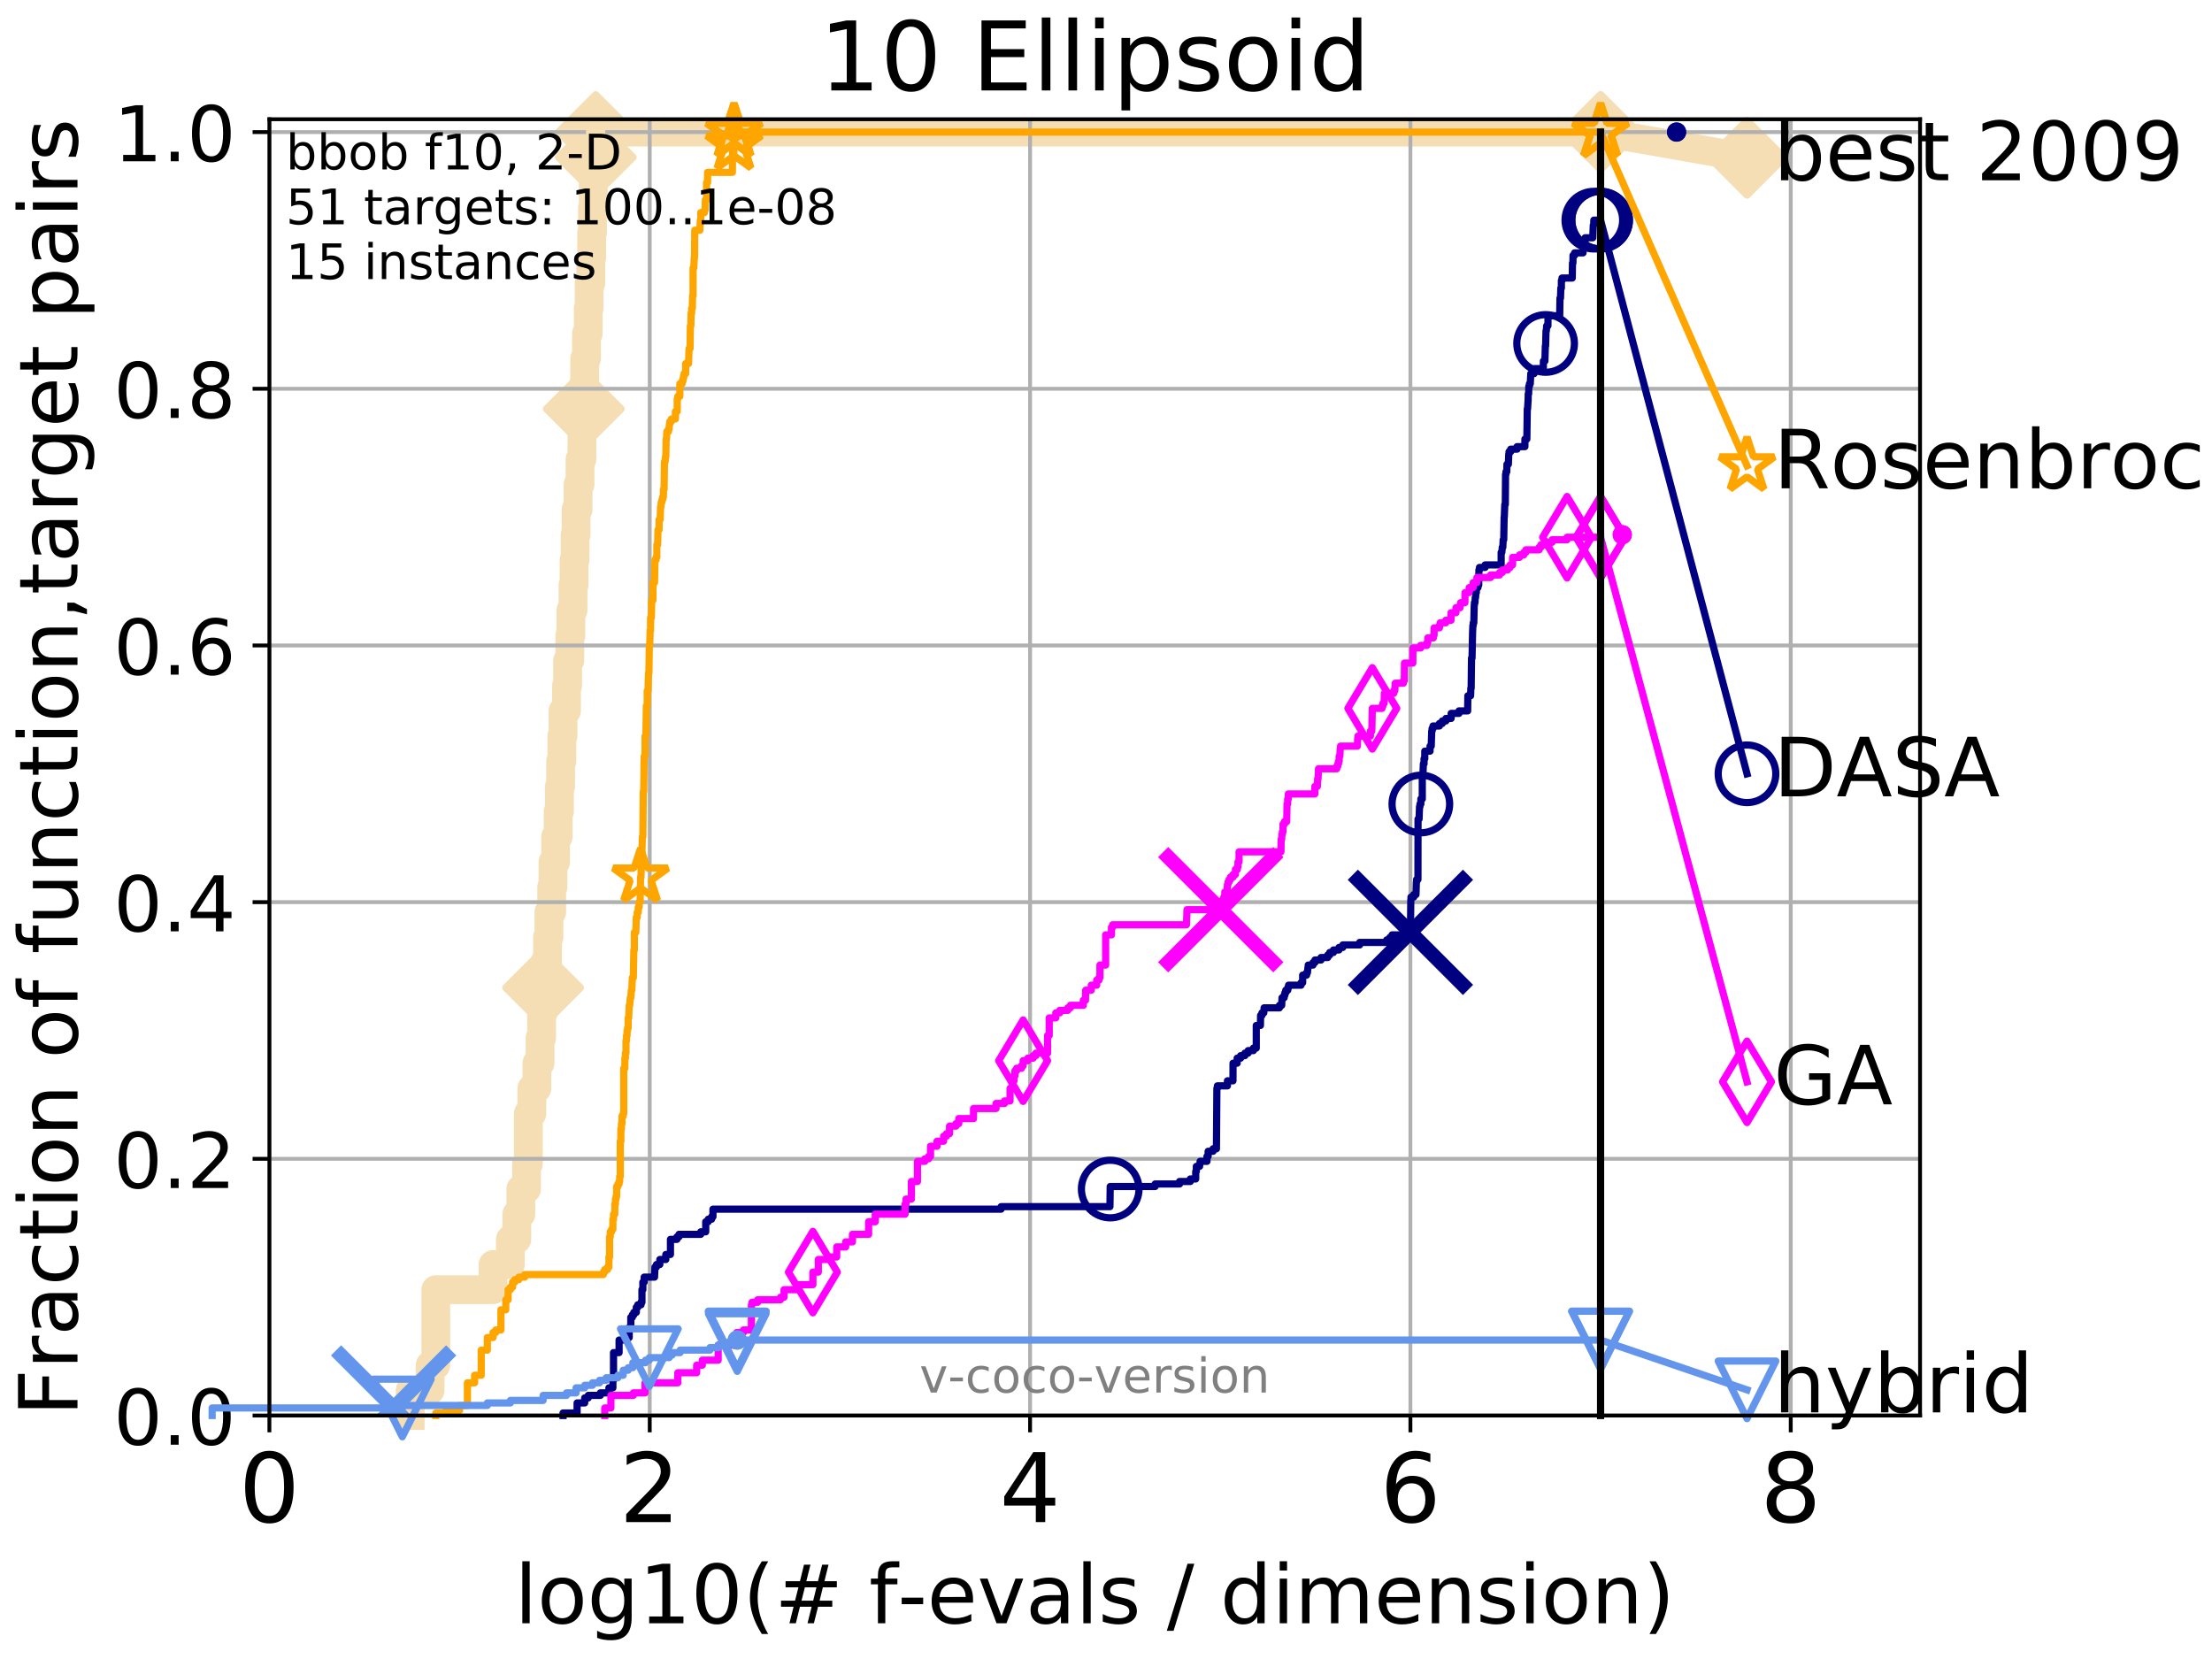 <?xml version="1.0" encoding="utf-8" standalone="no"?>
<!DOCTYPE svg PUBLIC "-//W3C//DTD SVG 1.1//EN"
  "http://www.w3.org/Graphics/SVG/1.1/DTD/svg11.dtd">
<!-- Created with matplotlib (http://matplotlib.org/) -->
<svg height="345.6pt" version="1.1" viewBox="0 0 460.8 345.6" width="460.8pt" xmlns="http://www.w3.org/2000/svg" xmlns:xlink="http://www.w3.org/1999/xlink">
 <defs>
  <style type="text/css">
*{stroke-linecap:butt;stroke-linejoin:round;}
  </style>
 </defs>
 <g id="figure_1">
  <g id="patch_1">
   <path d="M 0 345.6 
L 460.8 345.6 
L 460.8 0 
L 0 0 
z
" style="fill:#ffffff;"/>
  </g>
  <g id="axes_1">
   <g id="patch_2">
    <path d="M 56.12 294.88 
L 399.984 294.88 
L 399.984 24.84 
L 56.12 24.84 
z
" style="fill:#ffffff;"/>
   </g>
   <g id="line2d_1">
    <path d="M 85.45 294.88 
L 85.45 289.638 
L 89.599 289.638 
L 89.599 284.395 
L 90.786 284.395 
L 90.786 268.668 
L 102.712 268.668 
L 102.712 263.425 
L 106.32 263.425 
L 106.32 258.183 
L 107.661 258.183 
L 107.661 252.94 
L 108.501 252.94 
L 108.501 247.698 
L 109.688 247.698 
L 109.688 242.455 
L 110.066 242.455 
L 110.066 231.97 
L 110.798 231.97 
L 110.798 226.728 
L 111.841 226.728 
L 111.841 221.485 
L 112.503 221.485 
L 112.503 216.243 
L 112.824 216.243 
L 112.824 211 
L 113.14 211 
L 113.14 205.758 
L 113.45 205.758 
L 113.45 200.515 
L 114.054 200.515 
L 114.054 195.273 
L 114.348 195.273 
L 114.348 190.03 
L 114.922 190.03 
L 114.922 184.788 
L 115.201 184.788 
L 115.201 179.546 
L 115.748 179.546 
L 115.748 174.303 
L 116.277 174.303 
L 116.277 169.061 
L 116.536 169.061 
L 116.536 163.818 
L 116.791 163.818 
L 116.791 158.576 
L 117.042 158.576 
L 117.042 153.333 
L 117.289 153.333 
L 117.289 148.091 
L 118.011 148.091 
L 118.011 142.848 
L 118.245 142.848 
L 118.245 137.606 
L 118.704 137.606 
L 118.704 132.363 
L 118.929 132.363 
L 118.929 127.121 
L 119.37 127.121 
L 119.37 121.878 
L 119.587 121.878 
L 119.587 116.636 
L 119.8 116.636 
L 119.8 111.393 
L 120.012 111.393 
L 120.012 106.151 
L 120.426 106.151 
L 120.426 100.908 
L 120.831 100.908 
L 120.831 95.666 
L 121.226 95.666 
L 121.226 85.181 
L 121.613 85.181 
L 121.613 79.938 
L 121.803 79.938 
L 121.803 74.696 
L 122.177 74.696 
L 122.177 69.453 
L 122.543 69.453 
L 122.543 64.211 
L 122.723 64.211 
L 122.723 58.969 
L 123.078 58.969 
L 123.078 53.726 
L 123.253 53.726 
L 123.253 48.484 
L 123.426 48.484 
L 123.426 43.241 
L 123.597 43.241 
L 123.597 37.999 
L 123.767 37.999 
L 123.767 32.756 
L 124.101 32.756 
L 124.101 27.514 
L 333.43 27.514 
" style="fill:none;stroke:#f5deb3;stroke-linecap:square;stroke-width:6;"/>
   </g>
   <g id="line2d_2">
    <defs>
     <path d="M -0 7.778 
L 7.778 0 
L 0 -7.778 
L -7.778 -0 
z
" id="med28611c1a" style="stroke:#f5deb3;stroke-linejoin:miter;stroke-width:1.5;"/>
    </defs>
    <g>
     <use style="fill:#f5deb3;stroke:#f5deb3;stroke-linejoin:miter;stroke-width:1.5;" x="113.14" xlink:href="#med28611c1a" y="205.758"/>
     <use style="fill:#f5deb3;stroke:#f5deb3;stroke-linejoin:miter;stroke-width:1.5;" x="121.613" xlink:href="#med28611c1a" y="85.181"/>
     <use style="fill:#f5deb3;stroke:#f5deb3;stroke-linejoin:miter;stroke-width:1.5;" x="124.101" xlink:href="#med28611c1a" y="32.756"/>
     <use style="fill:#f5deb3;stroke:#f5deb3;stroke-linejoin:miter;stroke-width:1.5;" x="124.101" xlink:href="#med28611c1a" y="27.514"/>
     <use style="fill:#f5deb3;stroke:#f5deb3;stroke-linejoin:miter;stroke-width:1.5;" x="333.43" xlink:href="#med28611c1a" y="27.514"/>
    </g>
   </g>
   <g id="line2d_3">
    <path style="fill:none;stroke:#f5deb3;stroke-linecap:square;stroke-width:6;"/>
    <g/>
   </g>
   <g id="line2d_4">
    <path d="M 333.43 27.514 
L 363.934 32.861 
" style="fill:none;stroke:#f5deb3;stroke-linecap:square;stroke-width:6;"/>
    <g>
     <use style="fill:#f5deb3;stroke:#f5deb3;stroke-linejoin:miter;stroke-width:1.5;" x="333.43" xlink:href="#med28611c1a" y="27.514"/>
     <use style="fill:#f5deb3;stroke:#f5deb3;stroke-linejoin:miter;stroke-width:1.5;" x="363.934" xlink:href="#med28611c1a" y="32.861"/>
    </g>
   </g>
   <g id="matplotlib.axis_1">
    <g id="xtick_1">
     <g id="line2d_5">
      <path clip-path="url(#p4494fe1a91)" d="M 56.12 294.88 
L 56.12 24.84 
" style="fill:none;stroke:#b0b0b0;stroke-linecap:square;stroke-width:0.8;"/>
     </g>
     <g id="line2d_6">
      <defs>
       <path d="M 0 0 
L 0 3.5 
" id="md8f70dbee6" style="stroke:#000000;stroke-width:0.8;"/>
      </defs>
      <g>
       <use style="stroke:#000000;stroke-width:0.8;" x="56.12" xlink:href="#md8f70dbee6" y="294.88"/>
      </g>
     </g>
     <g id="text_1">
      <!-- 0 -->
      <defs>
       <path d="M 31.781 66.406 
Q 24.172 66.406 20.328 58.906 
Q 16.5 51.422 16.5 36.375 
Q 16.5 21.391 20.328 13.891 
Q 24.172 6.391 31.781 6.391 
Q 39.453 6.391 43.281 13.891 
Q 47.125 21.391 47.125 36.375 
Q 47.125 51.422 43.281 58.906 
Q 39.453 66.406 31.781 66.406 
z
M 31.781 74.219 
Q 44.047 74.219 50.516 64.516 
Q 56.984 54.828 56.984 36.375 
Q 56.984 17.969 50.516 8.266 
Q 44.047 -1.422 31.781 -1.422 
Q 19.531 -1.422 13.062 8.266 
Q 6.594 17.969 6.594 36.375 
Q 6.594 54.828 13.062 64.516 
Q 19.531 74.219 31.781 74.219 
z
" id="DejaVuSans-30"/>
      </defs>
      <g transform="translate(49.758 317.077)scale(0.2 -0.2)">
       <use xlink:href="#DejaVuSans-30"/>
      </g>
     </g>
    </g>
    <g id="xtick_2">
     <g id="line2d_7">
      <path clip-path="url(#p4494fe1a91)" d="M 135.351 294.88 
L 135.351 24.84 
" style="fill:none;stroke:#b0b0b0;stroke-linecap:square;stroke-width:0.8;"/>
     </g>
     <g id="line2d_8">
      <g>
       <use style="stroke:#000000;stroke-width:0.8;" x="135.351" xlink:href="#md8f70dbee6" y="294.88"/>
      </g>
     </g>
     <g id="text_2">
      <!-- 2 -->
      <defs>
       <path d="M 19.188 8.297 
L 53.609 8.297 
L 53.609 0 
L 7.328 0 
L 7.328 8.297 
Q 12.938 14.109 22.625 23.891 
Q 32.328 33.688 34.812 36.531 
Q 39.547 41.844 41.422 45.531 
Q 43.312 49.219 43.312 52.781 
Q 43.312 58.594 39.234 62.25 
Q 35.156 65.922 28.609 65.922 
Q 23.969 65.922 18.812 64.312 
Q 13.672 62.703 7.812 59.422 
L 7.812 69.391 
Q 13.766 71.781 18.938 73 
Q 24.125 74.219 28.422 74.219 
Q 39.75 74.219 46.484 68.547 
Q 53.219 62.891 53.219 53.422 
Q 53.219 48.922 51.531 44.891 
Q 49.859 40.875 45.406 35.406 
Q 44.188 33.984 37.641 27.219 
Q 31.109 20.453 19.188 8.297 
z
" id="DejaVuSans-32"/>
      </defs>
      <g transform="translate(128.989 317.077)scale(0.2 -0.2)">
       <use xlink:href="#DejaVuSans-32"/>
      </g>
     </g>
    </g>
    <g id="xtick_3">
     <g id="line2d_9">
      <path clip-path="url(#p4494fe1a91)" d="M 214.583 294.88 
L 214.583 24.84 
" style="fill:none;stroke:#b0b0b0;stroke-linecap:square;stroke-width:0.8;"/>
     </g>
     <g id="line2d_10">
      <g>
       <use style="stroke:#000000;stroke-width:0.8;" x="214.583" xlink:href="#md8f70dbee6" y="294.88"/>
      </g>
     </g>
     <g id="text_3">
      <!-- 4 -->
      <defs>
       <path d="M 37.797 64.312 
L 12.891 25.391 
L 37.797 25.391 
z
M 35.203 72.906 
L 47.609 72.906 
L 47.609 25.391 
L 58.016 25.391 
L 58.016 17.188 
L 47.609 17.188 
L 47.609 0 
L 37.797 0 
L 37.797 17.188 
L 4.891 17.188 
L 4.891 26.703 
z
" id="DejaVuSans-34"/>
      </defs>
      <g transform="translate(208.22 317.077)scale(0.2 -0.2)">
       <use xlink:href="#DejaVuSans-34"/>
      </g>
     </g>
    </g>
    <g id="xtick_4">
     <g id="line2d_11">
      <path clip-path="url(#p4494fe1a91)" d="M 293.814 294.88 
L 293.814 24.84 
" style="fill:none;stroke:#b0b0b0;stroke-linecap:square;stroke-width:0.8;"/>
     </g>
     <g id="line2d_12">
      <g>
       <use style="stroke:#000000;stroke-width:0.8;" x="293.814" xlink:href="#md8f70dbee6" y="294.88"/>
      </g>
     </g>
     <g id="text_4">
      <!-- 6 -->
      <defs>
       <path d="M 33.016 40.375 
Q 26.375 40.375 22.484 35.828 
Q 18.609 31.297 18.609 23.391 
Q 18.609 15.531 22.484 10.953 
Q 26.375 6.391 33.016 6.391 
Q 39.656 6.391 43.531 10.953 
Q 47.406 15.531 47.406 23.391 
Q 47.406 31.297 43.531 35.828 
Q 39.656 40.375 33.016 40.375 
z
M 52.594 71.297 
L 52.594 62.312 
Q 48.875 64.062 45.094 64.984 
Q 41.312 65.922 37.594 65.922 
Q 27.828 65.922 22.672 59.328 
Q 17.531 52.734 16.797 39.406 
Q 19.672 43.656 24.016 45.922 
Q 28.375 48.188 33.594 48.188 
Q 44.578 48.188 50.953 41.516 
Q 57.328 34.859 57.328 23.391 
Q 57.328 12.156 50.688 5.359 
Q 44.047 -1.422 33.016 -1.422 
Q 20.359 -1.422 13.672 8.266 
Q 6.984 17.969 6.984 36.375 
Q 6.984 53.656 15.188 63.938 
Q 23.391 74.219 37.203 74.219 
Q 40.922 74.219 44.703 73.484 
Q 48.484 72.75 52.594 71.297 
z
" id="DejaVuSans-36"/>
      </defs>
      <g transform="translate(287.452 317.077)scale(0.2 -0.2)">
       <use xlink:href="#DejaVuSans-36"/>
      </g>
     </g>
    </g>
    <g id="xtick_5">
     <g id="line2d_13">
      <path clip-path="url(#p4494fe1a91)" d="M 373.045 294.88 
L 373.045 24.84 
" style="fill:none;stroke:#b0b0b0;stroke-linecap:square;stroke-width:0.8;"/>
     </g>
     <g id="line2d_14">
      <g>
       <use style="stroke:#000000;stroke-width:0.8;" x="373.045" xlink:href="#md8f70dbee6" y="294.88"/>
      </g>
     </g>
     <g id="text_5">
      <!-- 8 -->
      <defs>
       <path d="M 31.781 34.625 
Q 24.75 34.625 20.719 30.859 
Q 16.703 27.094 16.703 20.516 
Q 16.703 13.922 20.719 10.156 
Q 24.75 6.391 31.781 6.391 
Q 38.812 6.391 42.859 10.172 
Q 46.922 13.969 46.922 20.516 
Q 46.922 27.094 42.891 30.859 
Q 38.875 34.625 31.781 34.625 
z
M 21.922 38.812 
Q 15.578 40.375 12.031 44.719 
Q 8.5 49.078 8.5 55.328 
Q 8.5 64.062 14.719 69.141 
Q 20.953 74.219 31.781 74.219 
Q 42.672 74.219 48.875 69.141 
Q 55.078 64.062 55.078 55.328 
Q 55.078 49.078 51.531 44.719 
Q 48 40.375 41.703 38.812 
Q 48.828 37.156 52.797 32.312 
Q 56.781 27.484 56.781 20.516 
Q 56.781 9.906 50.312 4.234 
Q 43.844 -1.422 31.781 -1.422 
Q 19.734 -1.422 13.25 4.234 
Q 6.781 9.906 6.781 20.516 
Q 6.781 27.484 10.781 32.312 
Q 14.797 37.156 21.922 38.812 
z
M 18.312 54.391 
Q 18.312 48.734 21.844 45.562 
Q 25.391 42.391 31.781 42.391 
Q 38.141 42.391 41.719 45.562 
Q 45.312 48.734 45.312 54.391 
Q 45.312 60.062 41.719 63.234 
Q 38.141 66.406 31.781 66.406 
Q 25.391 66.406 21.844 63.234 
Q 18.312 60.062 18.312 54.391 
z
" id="DejaVuSans-38"/>
      </defs>
      <g transform="translate(366.683 317.077)scale(0.2 -0.2)">
       <use xlink:href="#DejaVuSans-38"/>
      </g>
     </g>
    </g>
    <g id="text_6">
     <!-- log10(# f-evals / dimension) -->
     <defs>
      <path d="M 9.422 75.984 
L 18.406 75.984 
L 18.406 0 
L 9.422 0 
z
" id="DejaVuSans-6c"/>
      <path d="M 30.609 48.391 
Q 23.391 48.391 19.188 42.75 
Q 14.984 37.109 14.984 27.297 
Q 14.984 17.484 19.156 11.844 
Q 23.344 6.203 30.609 6.203 
Q 37.797 6.203 41.984 11.859 
Q 46.188 17.531 46.188 27.297 
Q 46.188 37.016 41.984 42.703 
Q 37.797 48.391 30.609 48.391 
z
M 30.609 56 
Q 42.328 56 49.016 48.375 
Q 55.719 40.766 55.719 27.297 
Q 55.719 13.875 49.016 6.219 
Q 42.328 -1.422 30.609 -1.422 
Q 18.844 -1.422 12.172 6.219 
Q 5.516 13.875 5.516 27.297 
Q 5.516 40.766 12.172 48.375 
Q 18.844 56 30.609 56 
z
" id="DejaVuSans-6f"/>
      <path d="M 45.406 27.984 
Q 45.406 37.75 41.375 43.109 
Q 37.359 48.484 30.078 48.484 
Q 22.859 48.484 18.828 43.109 
Q 14.797 37.75 14.797 27.984 
Q 14.797 18.266 18.828 12.891 
Q 22.859 7.516 30.078 7.516 
Q 37.359 7.516 41.375 12.891 
Q 45.406 18.266 45.406 27.984 
z
M 54.391 6.781 
Q 54.391 -7.172 48.188 -13.984 
Q 42 -20.797 29.203 -20.797 
Q 24.469 -20.797 20.266 -20.094 
Q 16.062 -19.391 12.109 -17.922 
L 12.109 -9.188 
Q 16.062 -11.328 19.922 -12.344 
Q 23.781 -13.375 27.781 -13.375 
Q 36.625 -13.375 41.016 -8.766 
Q 45.406 -4.156 45.406 5.172 
L 45.406 9.625 
Q 42.625 4.781 38.281 2.391 
Q 33.938 0 27.875 0 
Q 17.828 0 11.672 7.656 
Q 5.516 15.328 5.516 27.984 
Q 5.516 40.672 11.672 48.328 
Q 17.828 56 27.875 56 
Q 33.938 56 38.281 53.609 
Q 42.625 51.219 45.406 46.391 
L 45.406 54.688 
L 54.391 54.688 
z
" id="DejaVuSans-67"/>
      <path d="M 12.406 8.297 
L 28.516 8.297 
L 28.516 63.922 
L 10.984 60.406 
L 10.984 69.391 
L 28.422 72.906 
L 38.281 72.906 
L 38.281 8.297 
L 54.391 8.297 
L 54.391 0 
L 12.406 0 
z
" id="DejaVuSans-31"/>
      <path d="M 31 75.875 
Q 24.469 64.656 21.281 53.656 
Q 18.109 42.672 18.109 31.391 
Q 18.109 20.125 21.312 9.062 
Q 24.516 -2 31 -13.188 
L 23.188 -13.188 
Q 15.875 -1.703 12.234 9.375 
Q 8.594 20.453 8.594 31.391 
Q 8.594 42.281 12.203 53.312 
Q 15.828 64.359 23.188 75.875 
z
" id="DejaVuSans-28"/>
      <path d="M 51.125 44 
L 36.922 44 
L 32.812 27.688 
L 47.125 27.688 
z
M 43.797 71.781 
L 38.719 51.516 
L 52.984 51.516 
L 58.109 71.781 
L 65.922 71.781 
L 60.891 51.516 
L 76.125 51.516 
L 76.125 44 
L 58.984 44 
L 54.984 27.688 
L 70.516 27.688 
L 70.516 20.219 
L 53.078 20.219 
L 48 0 
L 40.188 0 
L 45.219 20.219 
L 30.906 20.219 
L 25.875 0 
L 18.016 0 
L 23.094 20.219 
L 7.719 20.219 
L 7.719 27.688 
L 24.906 27.688 
L 29 44 
L 13.281 44 
L 13.281 51.516 
L 30.906 51.516 
L 35.891 71.781 
z
" id="DejaVuSans-23"/>
      <path id="DejaVuSans-20"/>
      <path d="M 37.109 75.984 
L 37.109 68.5 
L 28.516 68.5 
Q 23.688 68.5 21.797 66.547 
Q 19.922 64.594 19.922 59.516 
L 19.922 54.688 
L 34.719 54.688 
L 34.719 47.703 
L 19.922 47.703 
L 19.922 0 
L 10.891 0 
L 10.891 47.703 
L 2.297 47.703 
L 2.297 54.688 
L 10.891 54.688 
L 10.891 58.5 
Q 10.891 67.625 15.141 71.797 
Q 19.391 75.984 28.609 75.984 
z
" id="DejaVuSans-66"/>
      <path d="M 4.891 31.391 
L 31.203 31.391 
L 31.203 23.391 
L 4.891 23.391 
z
" id="DejaVuSans-2d"/>
      <path d="M 56.203 29.594 
L 56.203 25.203 
L 14.891 25.203 
Q 15.484 15.922 20.484 11.062 
Q 25.484 6.203 34.422 6.203 
Q 39.594 6.203 44.453 7.469 
Q 49.312 8.734 54.109 11.281 
L 54.109 2.781 
Q 49.266 0.734 44.188 -0.344 
Q 39.109 -1.422 33.891 -1.422 
Q 20.797 -1.422 13.156 6.188 
Q 5.516 13.812 5.516 26.812 
Q 5.516 40.234 12.766 48.109 
Q 20.016 56 32.328 56 
Q 43.359 56 49.781 48.891 
Q 56.203 41.797 56.203 29.594 
z
M 47.219 32.234 
Q 47.125 39.594 43.094 43.984 
Q 39.062 48.391 32.422 48.391 
Q 24.906 48.391 20.391 44.141 
Q 15.875 39.891 15.188 32.172 
z
" id="DejaVuSans-65"/>
      <path d="M 2.984 54.688 
L 12.5 54.688 
L 29.594 8.797 
L 46.688 54.688 
L 56.203 54.688 
L 35.688 0 
L 23.484 0 
z
" id="DejaVuSans-76"/>
      <path d="M 34.281 27.484 
Q 23.391 27.484 19.188 25 
Q 14.984 22.516 14.984 16.5 
Q 14.984 11.719 18.141 8.906 
Q 21.297 6.109 26.703 6.109 
Q 34.188 6.109 38.703 11.406 
Q 43.219 16.703 43.219 25.484 
L 43.219 27.484 
z
M 52.203 31.203 
L 52.203 0 
L 43.219 0 
L 43.219 8.297 
Q 40.141 3.328 35.547 0.953 
Q 30.953 -1.422 24.312 -1.422 
Q 15.922 -1.422 10.953 3.297 
Q 6 8.016 6 15.922 
Q 6 25.141 12.172 29.828 
Q 18.359 34.516 30.609 34.516 
L 43.219 34.516 
L 43.219 35.406 
Q 43.219 41.609 39.141 45 
Q 35.062 48.391 27.688 48.391 
Q 23 48.391 18.547 47.266 
Q 14.109 46.141 10.016 43.891 
L 10.016 52.203 
Q 14.938 54.109 19.578 55.047 
Q 24.219 56 28.609 56 
Q 40.484 56 46.344 49.844 
Q 52.203 43.703 52.203 31.203 
z
" id="DejaVuSans-61"/>
      <path d="M 44.281 53.078 
L 44.281 44.578 
Q 40.484 46.531 36.375 47.5 
Q 32.281 48.484 27.875 48.484 
Q 21.188 48.484 17.844 46.438 
Q 14.5 44.391 14.5 40.281 
Q 14.5 37.156 16.891 35.375 
Q 19.281 33.594 26.516 31.984 
L 29.594 31.297 
Q 39.156 29.25 43.188 25.516 
Q 47.219 21.781 47.219 15.094 
Q 47.219 7.469 41.188 3.016 
Q 35.156 -1.422 24.609 -1.422 
Q 20.219 -1.422 15.453 -0.562 
Q 10.688 0.297 5.422 2 
L 5.422 11.281 
Q 10.406 8.688 15.234 7.391 
Q 20.062 6.109 24.812 6.109 
Q 31.156 6.109 34.562 8.281 
Q 37.984 10.453 37.984 14.406 
Q 37.984 18.062 35.516 20.016 
Q 33.062 21.969 24.703 23.781 
L 21.578 24.516 
Q 13.234 26.266 9.516 29.906 
Q 5.812 33.547 5.812 39.891 
Q 5.812 47.609 11.281 51.797 
Q 16.75 56 26.812 56 
Q 31.781 56 36.172 55.266 
Q 40.578 54.547 44.281 53.078 
z
" id="DejaVuSans-73"/>
      <path d="M 25.391 72.906 
L 33.688 72.906 
L 8.297 -9.281 
L 0 -9.281 
z
" id="DejaVuSans-2f"/>
      <path d="M 45.406 46.391 
L 45.406 75.984 
L 54.391 75.984 
L 54.391 0 
L 45.406 0 
L 45.406 8.203 
Q 42.578 3.328 38.25 0.953 
Q 33.938 -1.422 27.875 -1.422 
Q 17.969 -1.422 11.734 6.484 
Q 5.516 14.406 5.516 27.297 
Q 5.516 40.188 11.734 48.094 
Q 17.969 56 27.875 56 
Q 33.938 56 38.25 53.625 
Q 42.578 51.266 45.406 46.391 
z
M 14.797 27.297 
Q 14.797 17.391 18.875 11.75 
Q 22.953 6.109 30.078 6.109 
Q 37.203 6.109 41.297 11.75 
Q 45.406 17.391 45.406 27.297 
Q 45.406 37.203 41.297 42.844 
Q 37.203 48.484 30.078 48.484 
Q 22.953 48.484 18.875 42.844 
Q 14.797 37.203 14.797 27.297 
z
" id="DejaVuSans-64"/>
      <path d="M 9.422 54.688 
L 18.406 54.688 
L 18.406 0 
L 9.422 0 
z
M 9.422 75.984 
L 18.406 75.984 
L 18.406 64.594 
L 9.422 64.594 
z
" id="DejaVuSans-69"/>
      <path d="M 52 44.188 
Q 55.375 50.25 60.062 53.125 
Q 64.75 56 71.094 56 
Q 79.641 56 84.281 50.016 
Q 88.922 44.047 88.922 33.016 
L 88.922 0 
L 79.891 0 
L 79.891 32.719 
Q 79.891 40.578 77.094 44.375 
Q 74.312 48.188 68.609 48.188 
Q 61.625 48.188 57.562 43.547 
Q 53.516 38.922 53.516 30.906 
L 53.516 0 
L 44.484 0 
L 44.484 32.719 
Q 44.484 40.625 41.703 44.406 
Q 38.922 48.188 33.109 48.188 
Q 26.219 48.188 22.156 43.531 
Q 18.109 38.875 18.109 30.906 
L 18.109 0 
L 9.078 0 
L 9.078 54.688 
L 18.109 54.688 
L 18.109 46.188 
Q 21.188 51.219 25.484 53.609 
Q 29.781 56 35.688 56 
Q 41.656 56 45.828 52.969 
Q 50 49.953 52 44.188 
z
" id="DejaVuSans-6d"/>
      <path d="M 54.891 33.016 
L 54.891 0 
L 45.906 0 
L 45.906 32.719 
Q 45.906 40.484 42.875 44.328 
Q 39.844 48.188 33.797 48.188 
Q 26.516 48.188 22.312 43.547 
Q 18.109 38.922 18.109 30.906 
L 18.109 0 
L 9.078 0 
L 9.078 54.688 
L 18.109 54.688 
L 18.109 46.188 
Q 21.344 51.125 25.703 53.562 
Q 30.078 56 35.797 56 
Q 45.219 56 50.047 50.172 
Q 54.891 44.344 54.891 33.016 
z
" id="DejaVuSans-6e"/>
      <path d="M 8.016 75.875 
L 15.828 75.875 
Q 23.141 64.359 26.781 53.312 
Q 30.422 42.281 30.422 31.391 
Q 30.422 20.453 26.781 9.375 
Q 23.141 -1.703 15.828 -13.188 
L 8.016 -13.188 
Q 14.5 -2 17.703 9.062 
Q 20.906 20.125 20.906 31.391 
Q 20.906 42.672 17.703 53.656 
Q 14.5 64.656 8.016 75.875 
z
" id="DejaVuSans-29"/>
     </defs>
     <g transform="translate(107.211 338.154)scale(0.17 -0.17)">
      <use xlink:href="#DejaVuSans-6c"/>
      <use x="27.783" xlink:href="#DejaVuSans-6f"/>
      <use x="88.965" xlink:href="#DejaVuSans-67"/>
      <use x="152.441" xlink:href="#DejaVuSans-31"/>
      <use x="216.064" xlink:href="#DejaVuSans-30"/>
      <use x="279.688" xlink:href="#DejaVuSans-28"/>
      <use x="318.701" xlink:href="#DejaVuSans-23"/>
      <use x="402.49" xlink:href="#DejaVuSans-20"/>
      <use x="434.277" xlink:href="#DejaVuSans-66"/>
      <use x="469.404" xlink:href="#DejaVuSans-2d"/>
      <use x="505.488" xlink:href="#DejaVuSans-65"/>
      <use x="567.012" xlink:href="#DejaVuSans-76"/>
      <use x="626.191" xlink:href="#DejaVuSans-61"/>
      <use x="687.471" xlink:href="#DejaVuSans-6c"/>
      <use x="715.254" xlink:href="#DejaVuSans-73"/>
      <use x="767.354" xlink:href="#DejaVuSans-20"/>
      <use x="799.141" xlink:href="#DejaVuSans-2f"/>
      <use x="832.832" xlink:href="#DejaVuSans-20"/>
      <use x="864.619" xlink:href="#DejaVuSans-64"/>
      <use x="928.096" xlink:href="#DejaVuSans-69"/>
      <use x="955.879" xlink:href="#DejaVuSans-6d"/>
      <use x="1053.291" xlink:href="#DejaVuSans-65"/>
      <use x="1114.814" xlink:href="#DejaVuSans-6e"/>
      <use x="1178.193" xlink:href="#DejaVuSans-73"/>
      <use x="1230.293" xlink:href="#DejaVuSans-69"/>
      <use x="1258.076" xlink:href="#DejaVuSans-6f"/>
      <use x="1319.258" xlink:href="#DejaVuSans-6e"/>
      <use x="1382.637" xlink:href="#DejaVuSans-29"/>
     </g>
    </g>
   </g>
   <g id="matplotlib.axis_2">
    <g id="ytick_1">
     <g id="line2d_15">
      <path clip-path="url(#p4494fe1a91)" d="M 56.12 294.88 
L 399.984 294.88 
" style="fill:none;stroke:#b0b0b0;stroke-linecap:square;stroke-width:0.8;"/>
     </g>
     <g id="line2d_16">
      <defs>
       <path d="M 0 0 
L -3.5 0 
" id="m1dd4c348bc" style="stroke:#000000;stroke-width:0.8;"/>
      </defs>
      <g>
       <use style="stroke:#000000;stroke-width:0.8;" x="56.12" xlink:href="#m1dd4c348bc" y="294.88"/>
      </g>
     </g>
     <g id="text_7">
      <!-- 0.0 -->
      <defs>
       <path d="M 10.688 12.406 
L 21 12.406 
L 21 0 
L 10.688 0 
z
" id="DejaVuSans-2e"/>
      </defs>
      <g transform="translate(23.675 300.959)scale(0.16 -0.16)">
       <use xlink:href="#DejaVuSans-30"/>
       <use x="63.623" xlink:href="#DejaVuSans-2e"/>
       <use x="95.41" xlink:href="#DejaVuSans-30"/>
      </g>
     </g>
    </g>
    <g id="ytick_2">
     <g id="line2d_17">
      <path clip-path="url(#p4494fe1a91)" d="M 56.12 241.407 
L 399.984 241.407 
" style="fill:none;stroke:#b0b0b0;stroke-linecap:square;stroke-width:0.8;"/>
     </g>
     <g id="line2d_18">
      <g>
       <use style="stroke:#000000;stroke-width:0.8;" x="56.12" xlink:href="#m1dd4c348bc" y="241.407"/>
      </g>
     </g>
     <g id="text_8">
      <!-- 0.2 -->
      <g transform="translate(23.675 247.485)scale(0.16 -0.16)">
       <use xlink:href="#DejaVuSans-30"/>
       <use x="63.623" xlink:href="#DejaVuSans-2e"/>
       <use x="95.41" xlink:href="#DejaVuSans-32"/>
      </g>
     </g>
    </g>
    <g id="ytick_3">
     <g id="line2d_19">
      <path clip-path="url(#p4494fe1a91)" d="M 56.12 187.933 
L 399.984 187.933 
" style="fill:none;stroke:#b0b0b0;stroke-linecap:square;stroke-width:0.8;"/>
     </g>
     <g id="line2d_20">
      <g>
       <use style="stroke:#000000;stroke-width:0.8;" x="56.12" xlink:href="#m1dd4c348bc" y="187.933"/>
      </g>
     </g>
     <g id="text_9">
      <!-- 0.4 -->
      <g transform="translate(23.675 194.012)scale(0.16 -0.16)">
       <use xlink:href="#DejaVuSans-30"/>
       <use x="63.623" xlink:href="#DejaVuSans-2e"/>
       <use x="95.41" xlink:href="#DejaVuSans-34"/>
      </g>
     </g>
    </g>
    <g id="ytick_4">
     <g id="line2d_21">
      <path clip-path="url(#p4494fe1a91)" d="M 56.12 134.46 
L 399.984 134.46 
" style="fill:none;stroke:#b0b0b0;stroke-linecap:square;stroke-width:0.8;"/>
     </g>
     <g id="line2d_22">
      <g>
       <use style="stroke:#000000;stroke-width:0.8;" x="56.12" xlink:href="#m1dd4c348bc" y="134.46"/>
      </g>
     </g>
     <g id="text_10">
      <!-- 0.6 -->
      <g transform="translate(23.675 140.539)scale(0.16 -0.16)">
       <use xlink:href="#DejaVuSans-30"/>
       <use x="63.623" xlink:href="#DejaVuSans-2e"/>
       <use x="95.41" xlink:href="#DejaVuSans-36"/>
      </g>
     </g>
    </g>
    <g id="ytick_5">
     <g id="line2d_23">
      <path clip-path="url(#p4494fe1a91)" d="M 56.12 80.987 
L 399.984 80.987 
" style="fill:none;stroke:#b0b0b0;stroke-linecap:square;stroke-width:0.8;"/>
     </g>
     <g id="line2d_24">
      <g>
       <use style="stroke:#000000;stroke-width:0.8;" x="56.12" xlink:href="#m1dd4c348bc" y="80.987"/>
      </g>
     </g>
     <g id="text_11">
      <!-- 0.8 -->
      <g transform="translate(23.675 87.066)scale(0.16 -0.16)">
       <use xlink:href="#DejaVuSans-30"/>
       <use x="63.623" xlink:href="#DejaVuSans-2e"/>
       <use x="95.41" xlink:href="#DejaVuSans-38"/>
      </g>
     </g>
    </g>
    <g id="ytick_6">
     <g id="line2d_25">
      <path clip-path="url(#p4494fe1a91)" d="M 56.12 27.514 
L 399.984 27.514 
" style="fill:none;stroke:#b0b0b0;stroke-linecap:square;stroke-width:0.8;"/>
     </g>
     <g id="line2d_26">
      <g>
       <use style="stroke:#000000;stroke-width:0.8;" x="56.12" xlink:href="#m1dd4c348bc" y="27.514"/>
      </g>
     </g>
     <g id="text_12">
      <!-- 1.0 -->
      <g transform="translate(23.675 33.592)scale(0.16 -0.16)">
       <use xlink:href="#DejaVuSans-31"/>
       <use x="63.623" xlink:href="#DejaVuSans-2e"/>
       <use x="95.41" xlink:href="#DejaVuSans-30"/>
      </g>
     </g>
    </g>
    <g id="text_13">
     <!-- Fraction of function,target pairs -->
     <defs>
      <path d="M 9.812 72.906 
L 51.703 72.906 
L 51.703 64.594 
L 19.672 64.594 
L 19.672 43.109 
L 48.578 43.109 
L 48.578 34.812 
L 19.672 34.812 
L 19.672 0 
L 9.812 0 
z
" id="DejaVuSans-46"/>
      <path d="M 41.109 46.297 
Q 39.594 47.172 37.812 47.578 
Q 36.031 48 33.891 48 
Q 26.266 48 22.188 43.047 
Q 18.109 38.094 18.109 28.812 
L 18.109 0 
L 9.078 0 
L 9.078 54.688 
L 18.109 54.688 
L 18.109 46.188 
Q 20.953 51.172 25.484 53.578 
Q 30.031 56 36.531 56 
Q 37.453 56 38.578 55.875 
Q 39.703 55.766 41.062 55.516 
z
" id="DejaVuSans-72"/>
      <path d="M 48.781 52.594 
L 48.781 44.188 
Q 44.969 46.297 41.141 47.344 
Q 37.312 48.391 33.406 48.391 
Q 24.656 48.391 19.812 42.844 
Q 14.984 37.312 14.984 27.297 
Q 14.984 17.281 19.812 11.734 
Q 24.656 6.203 33.406 6.203 
Q 37.312 6.203 41.141 7.25 
Q 44.969 8.297 48.781 10.406 
L 48.781 2.094 
Q 45.016 0.344 40.984 -0.531 
Q 36.969 -1.422 32.422 -1.422 
Q 20.062 -1.422 12.781 6.344 
Q 5.516 14.109 5.516 27.297 
Q 5.516 40.672 12.859 48.328 
Q 20.219 56 33.016 56 
Q 37.156 56 41.109 55.141 
Q 45.062 54.297 48.781 52.594 
z
" id="DejaVuSans-63"/>
      <path d="M 18.312 70.219 
L 18.312 54.688 
L 36.812 54.688 
L 36.812 47.703 
L 18.312 47.703 
L 18.312 18.016 
Q 18.312 11.328 20.141 9.422 
Q 21.969 7.516 27.594 7.516 
L 36.812 7.516 
L 36.812 0 
L 27.594 0 
Q 17.188 0 13.234 3.875 
Q 9.281 7.766 9.281 18.016 
L 9.281 47.703 
L 2.688 47.703 
L 2.688 54.688 
L 9.281 54.688 
L 9.281 70.219 
z
" id="DejaVuSans-74"/>
      <path d="M 8.5 21.578 
L 8.5 54.688 
L 17.484 54.688 
L 17.484 21.922 
Q 17.484 14.156 20.5 10.266 
Q 23.531 6.391 29.594 6.391 
Q 36.859 6.391 41.078 11.031 
Q 45.312 15.672 45.312 23.688 
L 45.312 54.688 
L 54.297 54.688 
L 54.297 0 
L 45.312 0 
L 45.312 8.406 
Q 42.047 3.422 37.719 1 
Q 33.406 -1.422 27.688 -1.422 
Q 18.266 -1.422 13.375 4.438 
Q 8.5 10.297 8.5 21.578 
z
M 31.109 56 
z
" id="DejaVuSans-75"/>
      <path d="M 11.719 12.406 
L 22.016 12.406 
L 22.016 4 
L 14.016 -11.625 
L 7.719 -11.625 
L 11.719 4 
z
" id="DejaVuSans-2c"/>
      <path d="M 18.109 8.203 
L 18.109 -20.797 
L 9.078 -20.797 
L 9.078 54.688 
L 18.109 54.688 
L 18.109 46.391 
Q 20.953 51.266 25.266 53.625 
Q 29.594 56 35.594 56 
Q 45.562 56 51.781 48.094 
Q 58.016 40.188 58.016 27.297 
Q 58.016 14.406 51.781 6.484 
Q 45.562 -1.422 35.594 -1.422 
Q 29.594 -1.422 25.266 0.953 
Q 20.953 3.328 18.109 8.203 
z
M 48.688 27.297 
Q 48.688 37.203 44.609 42.844 
Q 40.531 48.484 33.406 48.484 
Q 26.266 48.484 22.188 42.844 
Q 18.109 37.203 18.109 27.297 
Q 18.109 17.391 22.188 11.75 
Q 26.266 6.109 33.406 6.109 
Q 40.531 6.109 44.609 11.75 
Q 48.688 17.391 48.688 27.297 
z
" id="DejaVuSans-70"/>
     </defs>
     <g transform="translate(16.14 294.999)rotate(-90)scale(0.17 -0.17)">
      <use xlink:href="#DejaVuSans-46"/>
      <use x="57.41" xlink:href="#DejaVuSans-72"/>
      <use x="98.523" xlink:href="#DejaVuSans-61"/>
      <use x="159.803" xlink:href="#DejaVuSans-63"/>
      <use x="214.783" xlink:href="#DejaVuSans-74"/>
      <use x="253.992" xlink:href="#DejaVuSans-69"/>
      <use x="281.775" xlink:href="#DejaVuSans-6f"/>
      <use x="342.957" xlink:href="#DejaVuSans-6e"/>
      <use x="406.336" xlink:href="#DejaVuSans-20"/>
      <use x="438.123" xlink:href="#DejaVuSans-6f"/>
      <use x="499.305" xlink:href="#DejaVuSans-66"/>
      <use x="534.51" xlink:href="#DejaVuSans-20"/>
      <use x="566.297" xlink:href="#DejaVuSans-66"/>
      <use x="601.502" xlink:href="#DejaVuSans-75"/>
      <use x="664.881" xlink:href="#DejaVuSans-6e"/>
      <use x="728.26" xlink:href="#DejaVuSans-63"/>
      <use x="783.24" xlink:href="#DejaVuSans-74"/>
      <use x="822.449" xlink:href="#DejaVuSans-69"/>
      <use x="850.232" xlink:href="#DejaVuSans-6f"/>
      <use x="911.414" xlink:href="#DejaVuSans-6e"/>
      <use x="974.793" xlink:href="#DejaVuSans-2c"/>
      <use x="1006.58" xlink:href="#DejaVuSans-74"/>
      <use x="1045.789" xlink:href="#DejaVuSans-61"/>
      <use x="1107.068" xlink:href="#DejaVuSans-72"/>
      <use x="1148.166" xlink:href="#DejaVuSans-67"/>
      <use x="1211.643" xlink:href="#DejaVuSans-65"/>
      <use x="1273.166" xlink:href="#DejaVuSans-74"/>
      <use x="1312.375" xlink:href="#DejaVuSans-20"/>
      <use x="1344.162" xlink:href="#DejaVuSans-70"/>
      <use x="1407.639" xlink:href="#DejaVuSans-61"/>
      <use x="1468.918" xlink:href="#DejaVuSans-69"/>
      <use x="1496.701" xlink:href="#DejaVuSans-72"/>
      <use x="1537.814" xlink:href="#DejaVuSans-73"/>
     </g>
    </g>
   </g>
   <g id="line2d_27">
    <defs>
     <path d="M 0 1.5 
C 0.398 1.5 0.779 1.342 1.061 1.061 
C 1.342 0.779 1.5 0.398 1.5 0 
C 1.5 -0.398 1.342 -0.779 1.061 -1.061 
C 0.779 -1.342 0.398 -1.5 0 -1.5 
C -0.398 -1.5 -0.779 -1.342 -1.061 -1.061 
C -1.342 -0.779 -1.5 -0.398 -1.5 0 
C -1.5 0.398 -1.342 0.779 -1.061 1.061 
C -0.779 1.342 -0.398 1.5 0 1.5 
z
" id="m58e918319b" style="stroke:#f5deb3;"/>
    </defs>
    <g>
     <use style="fill:#f5deb3;stroke:#f5deb3;" x="124.101" xlink:href="#m58e918319b" y="27.514"/>
     <use style="fill:#f5deb3;stroke:#f5deb3;" x="124.101" xlink:href="#m58e918319b" y="27.514"/>
    </g>
   </g>
   <g id="line2d_28">
    <defs>
     <path d="M 0 1.5 
C 0.398 1.5 0.779 1.342 1.061 1.061 
C 1.342 0.779 1.5 0.398 1.5 0 
C 1.5 -0.398 1.342 -0.779 1.061 -1.061 
C 0.779 -1.342 0.398 -1.5 0 -1.5 
C -0.398 -1.5 -0.779 -1.342 -1.061 -1.061 
C -1.342 -0.779 -1.5 -0.398 -1.5 0 
C -1.5 0.398 -1.342 0.779 -1.061 1.061 
C -0.779 1.342 -0.398 1.5 0 1.5 
z
" id="mc0c9b52464" style="stroke:#000080;"/>
    </defs>
    <g>
     <use style="fill:#000080;stroke:#000080;" x="349.26" xlink:href="#mc0c9b52464" y="27.514"/>
     <use style="fill:#000080;stroke:#000080;" x="349.26" xlink:href="#mc0c9b52464" y="27.514"/>
    </g>
   </g>
   <g id="line2d_29">
    <path d="M 117.289 294.88 
L 117.289 294.356 
L 120.22 294.356 
L 120.22 292.259 
L 121.803 292.259 
L 121.803 291.21 
L 122.543 291.21 
L 122.543 290.686 
L 125.066 290.686 
L 125.066 290.162 
L 126.847 290.162 
L 126.847 289.113 
L 127.673 289.113 
L 127.673 287.541 
L 127.807 287.541 
L 127.807 281.774 
L 128.967 281.774 
L 128.967 279.153 
L 130.63 279.153 
L 130.63 278.628 
L 131.077 278.628 
L 131.077 276.531 
L 131.404 276.531 
L 131.404 274.434 
L 131.726 274.434 
L 131.726 273.91 
L 132.042 273.91 
L 132.042 273.386 
L 132.555 273.386 
L 132.555 272.337 
L 132.856 272.337 
L 132.856 271.813 
L 133.539 271.813 
L 133.539 271.289 
L 133.729 271.289 
L 133.729 268.668 
L 133.917 268.668 
L 133.917 267.095 
L 134.195 267.095 
L 134.195 266.046 
L 136.354 266.046 
L 136.435 263.949 
L 136.755 263.949 
L 136.755 263.425 
L 137.454 263.425 
L 137.454 262.377 
L 138.702 262.377 
L 138.702 261.328 
L 139.666 261.328 
L 139.666 258.183 
L 141.017 258.183 
L 141.017 257.658 
L 141.445 257.658 
L 141.445 257.134 
L 145.982 257.134 
L 145.982 256.61 
L 147.017 256.61 
L 147.017 254.513 
L 147.533 254.513 
L 147.533 253.989 
L 148.239 253.989 
L 148.239 253.464 
L 148.521 253.464 
L 148.521 251.892 
L 208.545 251.892 
L 208.545 251.367 
L 231.22 251.367 
L 231.276 247.173 
L 240.628 247.173 
L 240.628 246.649 
L 245.722 246.649 
L 245.722 246.125 
L 247.965 246.125 
L 247.965 245.601 
L 249.087 245.601 
L 249.092 244.028 
L 249.22 244.028 
L 249.22 242.979 
L 249.899 242.979 
L 250.005 241.931 
L 251.437 241.931 
L 251.437 240.882 
L 251.675 240.882 
L 251.675 239.834 
L 252.704 239.834 
L 252.704 239.31 
L 253.406 239.31 
L 253.5 226.728 
L 253.605 226.728 
L 253.605 226.204 
L 255.695 226.204 
L 255.695 225.155 
L 256.85 225.155 
L 256.863 221.485 
L 257.722 221.485 
L 257.722 220.437 
L 258.447 220.437 
L 258.447 219.913 
L 259.335 219.913 
L 259.335 219.388 
L 260.006 219.388 
L 260.006 218.864 
L 261.102 218.864 
L 261.102 218.34 
L 261.703 218.34 
L 261.705 213.622 
L 262.57 213.622 
L 262.603 211.525 
L 262.889 211.525 
L 262.889 211 
L 263.274 211 
L 263.335 209.952 
L 266.534 209.952 
L 266.534 209.428 
L 267.001 209.428 
L 267.068 207.855 
L 267.503 207.855 
L 267.503 207.331 
L 267.666 207.331 
L 267.666 206.806 
L 267.849 206.806 
L 267.849 206.282 
L 268.268 206.282 
L 268.268 205.758 
L 268.429 205.758 
L 268.429 205.234 
L 271.032 205.234 
L 271.032 204.709 
L 271.368 204.709 
L 271.368 203.137 
L 272.186 203.137 
L 272.186 202.612 
L 272.367 202.612 
L 272.466 201.564 
L 272.527 201.564 
L 272.527 201.04 
L 273.523 201.04 
L 273.523 200.515 
L 273.923 200.515 
L 273.923 199.991 
L 275.193 199.991 
L 275.193 199.467 
L 276.591 199.467 
L 276.591 198.943 
L 277.007 198.943 
L 277.007 198.418 
L 277.779 198.418 
L 277.779 197.894 
L 278.933 197.894 
L 278.933 197.37 
L 279.728 197.37 
L 279.728 196.846 
L 283.243 196.846 
L 283.243 196.321 
L 288.88 196.321 
L 288.88 195.797 
L 289.545 195.797 
L 289.545 195.273 
L 289.993 195.273 
L 289.993 194.749 
L 293.15 194.749 
L 293.15 194.224 
L 293.815 194.224 
L 293.899 187.409 
L 293.935 187.409 
L 293.935 186.885 
L 294.501 186.885 
L 294.501 186.361 
L 294.972 186.361 
L 295.056 183.739 
L 295.105 183.739 
L 295.105 183.215 
L 295.384 183.215 
L 295.401 170.633 
L 295.62 170.633 
L 295.714 168.012 
L 295.806 168.012 
L 295.806 167.488 
L 295.99 167.488 
L 295.99 166.439 
L 296.288 166.439 
L 296.289 161.721 
L 296.407 161.721 
L 296.516 159.1 
L 296.655 159.1 
L 296.655 158.051 
L 296.807 158.051 
L 296.807 156.479 
L 297.905 156.479 
L 297.905 155.43 
L 298.151 155.43 
L 298.254 152.285 
L 298.333 152.285 
L 298.333 151.76 
L 298.522 151.76 
L 298.522 151.236 
L 299.86 151.236 
L 299.86 150.712 
L 300.455 150.712 
L 300.455 150.188 
L 301.209 150.188 
L 301.209 149.663 
L 302.301 149.663 
L 302.301 148.615 
L 303.935 148.615 
L 303.935 148.091 
L 305.74 148.091 
L 305.781 144.945 
L 306.354 144.945 
L 306.401 143.372 
L 306.467 143.372 
L 306.546 137.081 
L 306.653 137.081 
L 306.764 131.839 
L 306.764 131.839 
L 306.831 130.266 
L 306.905 130.266 
L 306.905 129.742 
L 307.021 129.742 
L 307.109 126.072 
L 307.144 126.072 
L 307.144 125.548 
L 307.265 125.548 
L 307.319 124.499 
L 307.384 124.499 
L 307.467 123.451 
L 307.544 123.451 
L 307.586 122.403 
L 307.888 122.403 
L 307.888 121.878 
L 308.044 121.878 
L 308.084 118.733 
L 308.2 118.733 
L 308.2 118.209 
L 309.378 118.209 
L 309.378 117.684 
L 312.716 117.684 
L 312.718 115.063 
L 312.866 115.063 
L 312.948 114.015 
L 313.062 114.015 
L 313.137 112.442 
L 313.255 112.442 
L 313.339 107.724 
L 313.372 107.724 
L 313.475 105.102 
L 313.58 105.102 
L 313.635 98.811 
L 313.715 98.811 
L 313.715 98.287 
L 313.887 98.287 
L 313.926 96.714 
L 314.221 96.714 
L 314.299 94.617 
L 314.357 94.617 
L 314.357 94.093 
L 314.704 94.093 
L 314.704 93.569 
L 316.032 93.569 
L 316.032 93.045 
L 317.666 93.045 
L 317.666 91.472 
L 318.073 91.472 
L 318.16 85.181 
L 318.22 85.181 
L 318.318 83.608 
L 318.331 83.608 
L 318.359 82.035 
L 318.445 82.035 
L 318.479 80.463 
L 318.613 80.463 
L 318.613 79.938 
L 318.783 79.938 
L 318.887 77.841 
L 319.581 77.841 
L 319.581 76.793 
L 321.505 76.793 
L 321.521 75.22 
L 321.831 75.22 
L 321.921 72.075 
L 321.98 72.075 
L 322.062 68.929 
L 322.131 68.929 
L 322.195 67.881 
L 322.463 67.881 
L 322.481 65.784 
L 324.913 65.784 
L 324.973 62.114 
L 325.079 62.114 
L 325.148 60.017 
L 325.264 60.017 
L 325.264 58.444 
L 325.394 58.444 
L 325.394 57.92 
L 327.527 57.92 
L 327.578 54.775 
L 327.669 54.775 
L 327.689 53.202 
L 328.016 53.202 
L 328.016 52.678 
L 329.773 52.678 
L 329.796 51.629 
L 329.92 51.629 
L 329.92 51.105 
L 330.164 51.105 
L 330.207 49.532 
L 331.799 49.532 
L 331.91 46.911 
L 331.996 46.911 
L 332.03 45.862 
L 333.43 45.862 
L 333.43 45.862 
" style="fill:none;stroke:#000080;stroke-linecap:square;stroke-width:1.5;"/>
   </g>
   <g id="line2d_30">
    <defs>
     <path d="M 0 6 
C 1.591 6 3.117 5.368 4.243 4.243 
C 5.368 3.117 6 1.591 6 0 
C 6 -1.591 5.368 -3.117 4.243 -4.243 
C 3.117 -5.368 1.591 -6 0 -6 
C -1.591 -6 -3.117 -5.368 -4.243 -4.243 
C -5.368 -3.117 -6 -1.591 -6 0 
C -6 1.591 -5.368 3.117 -4.243 4.243 
C -3.117 5.368 -1.591 6 0 6 
z
" id="m27c2c04299" style="stroke:#000080;stroke-width:1.5;"/>
    </defs>
    <g>
     <use style="fill-opacity:0;stroke:#000080;stroke-width:1.5;" x="231.276" xlink:href="#m27c2c04299" y="247.698"/>
     <use style="fill-opacity:0;stroke:#000080;stroke-width:1.5;" x="295.99" xlink:href="#m27c2c04299" y="167.488"/>
     <use style="fill-opacity:0;stroke:#000080;stroke-width:1.5;" x="321.98" xlink:href="#m27c2c04299" y="71.55"/>
     <use style="fill-opacity:0;stroke:#000080;stroke-width:1.5;" x="332.03" xlink:href="#m27c2c04299" y="45.862"/>
     <use style="fill-opacity:0;stroke:#000080;stroke-width:1.5;" x="333.43" xlink:href="#m27c2c04299" y="45.862"/>
    </g>
   </g>
   <g id="line2d_31">
    <path style="fill:none;stroke:#000080;stroke-linecap:square;stroke-width:1.5;"/>
    <g/>
   </g>
   <g id="line2d_32">
    <path clip-path="url(#p4494fe1a91)" d="M 293.814 194.224 
" style="fill:none;stroke:#000080;stroke-linecap:square;stroke-width:1.5;"/>
    <defs>
     <path d="M -12 12 
L 12 -12 
M -12 -12 
L 12 12 
" id="mc2fc115e42" style="stroke:#000080;stroke-width:3;"/>
    </defs>
    <g clip-path="url(#p4494fe1a91)">
     <use style="fill:#000080;stroke:#000080;stroke-width:3;" x="293.814" xlink:href="#mc2fc115e42" y="194.224"/>
    </g>
   </g>
   <g id="line2d_33">
    <defs>
     <path d="M 0 1.5 
C 0.398 1.5 0.779 1.342 1.061 1.061 
C 1.342 0.779 1.5 0.398 1.5 0 
C 1.5 -0.398 1.342 -0.779 1.061 -1.061 
C 0.779 -1.342 0.398 -1.5 0 -1.5 
C -0.398 -1.5 -0.779 -1.342 -1.061 -1.061 
C -1.342 -0.779 -1.5 -0.398 -1.5 0 
C -1.5 0.398 -1.342 0.779 -1.061 1.061 
C -0.779 1.342 -0.398 1.5 0 1.5 
z
" id="m9acc25a006" style="stroke:#ff00ff;"/>
    </defs>
    <g>
     <use style="fill:#ff00ff;stroke:#ff00ff;" x="337.95" xlink:href="#m9acc25a006" y="111.393"/>
     <use style="fill:#ff00ff;stroke:#ff00ff;" x="337.95" xlink:href="#m9acc25a006" y="111.393"/>
    </g>
   </g>
   <g id="line2d_34">
    <path d="M 125.979 294.88 
L 125.979 293.307 
L 127.265 293.307 
L 127.265 290.686 
L 131.937 290.686 
L 131.937 290.162 
L 134.378 290.162 
L 134.378 288.065 
L 141.202 288.065 
L 141.202 285.968 
L 145.126 285.968 
L 145.126 284.395 
L 146.304 284.395 
L 146.304 283.347 
L 149.606 283.347 
L 149.606 280.201 
L 153.158 280.201 
L 153.158 278.628 
L 153.491 278.628 
L 153.491 277.58 
L 154.872 277.58 
L 154.872 277.056 
L 156.532 277.056 
L 156.532 271.813 
L 156.657 271.813 
L 156.657 271.289 
L 157.838 271.289 
L 157.838 270.765 
L 162.588 270.765 
L 162.588 270.24 
L 163.332 270.24 
L 163.332 268.668 
L 165.845 268.668 
L 165.845 268.143 
L 166.434 268.143 
L 166.434 267.619 
L 169.339 267.619 
L 169.339 264.998 
L 170.47 264.998 
L 170.47 262.377 
L 172.855 262.377 
L 172.855 261.852 
L 174.3 261.852 
L 174.309 259.755 
L 176.171 259.755 
L 176.171 258.707 
L 177.58 258.707 
L 177.58 257.134 
L 180.945 257.134 
L 180.945 254.513 
L 182.329 254.513 
L 182.329 252.94 
L 188.54 252.94 
L 188.54 250.843 
L 188.738 250.843 
L 188.738 249.795 
L 189.86 249.795 
L 189.86 246.125 
L 191.123 246.125 
L 191.123 241.931 
L 192.648 241.931 
L 192.648 241.407 
L 193.453 241.407 
L 193.453 240.882 
L 193.843 240.882 
L 193.843 238.785 
L 195.198 238.785 
L 195.198 237.737 
L 196.57 237.737 
L 196.57 236.689 
L 197.169 236.689 
L 197.169 236.164 
L 197.806 236.164 
L 197.806 234.592 
L 199.142 234.592 
L 199.142 234.067 
L 199.731 234.067 
L 199.731 233.019 
L 202.803 233.019 
L 202.803 230.922 
L 207.488 230.922 
L 207.488 229.873 
L 209.254 229.873 
L 209.254 229.349 
L 210.408 229.349 
L 210.408 226.728 
L 210.853 226.728 
L 210.853 225.155 
L 211.245 225.155 
L 211.245 224.107 
L 211.432 224.107 
L 211.432 223.058 
L 211.781 223.058 
L 211.781 222.534 
L 212.799 222.534 
L 212.799 222.01 
L 213.136 222.01 
L 213.136 220.961 
L 214.113 220.961 
L 214.113 220.437 
L 215.225 220.437 
L 215.225 219.913 
L 215.791 219.913 
L 215.791 219.388 
L 218.229 219.388 
L 218.229 215.719 
L 218.572 215.719 
L 218.572 212.049 
L 219.939 212.049 
L 219.939 211 
L 220.772 211 
L 220.772 210.476 
L 222.445 210.476 
L 222.445 209.952 
L 222.98 209.952 
L 222.98 209.428 
L 225.671 209.428 
L 225.671 208.379 
L 226.131 208.379 
L 226.162 206.282 
L 227.326 206.282 
L 227.326 205.234 
L 228.454 205.234 
L 228.454 204.185 
L 228.939 204.185 
L 228.939 203.661 
L 229.139 203.661 
L 229.139 201.04 
L 230.326 201.04 
L 230.326 194.749 
L 231.537 194.749 
L 231.537 193.176 
L 231.776 193.176 
L 231.776 192.652 
L 247.16 192.652 
L 247.27 189.506 
L 254.363 189.506 
L 254.363 188.458 
L 254.706 188.458 
L 254.706 187.409 
L 254.938 187.409 
L 254.938 186.885 
L 255.146 186.885 
L 255.146 185.836 
L 255.596 185.836 
L 255.7 184.264 
L 255.809 184.264 
L 255.809 183.739 
L 256.042 183.739 
L 256.042 183.215 
L 256.336 183.215 
L 256.336 182.691 
L 256.887 182.691 
L 256.887 182.167 
L 257.362 182.167 
L 257.367 181.118 
L 257.762 181.118 
L 257.762 180.594 
L 257.889 180.594 
L 257.889 179.546 
L 258.118 179.546 
L 258.118 177.449 
L 266.846 177.449 
L 266.888 174.827 
L 266.999 174.827 
L 267.043 173.779 
L 267.142 173.779 
L 267.142 173.255 
L 267.276 173.255 
L 267.276 171.682 
L 267.57 171.682 
L 267.57 171.158 
L 268.046 171.158 
L 268.115 167.488 
L 268.242 167.488 
L 268.242 166.439 
L 268.38 166.439 
L 268.38 165.391 
L 273.91 165.391 
L 273.91 163.818 
L 274.437 163.818 
L 274.486 162.245 
L 274.573 162.245 
L 274.669 160.148 
L 278.466 160.148 
L 278.466 159.624 
L 278.686 159.624 
L 278.686 159.1 
L 278.838 159.1 
L 278.838 158.576 
L 278.972 158.576 
L 278.972 157.527 
L 279.124 157.527 
L 279.191 155.954 
L 279.264 155.954 
L 279.264 155.43 
L 282.765 155.43 
L 282.828 153.857 
L 282.887 153.857 
L 282.887 153.333 
L 285.487 153.333 
L 285.487 152.285 
L 285.776 152.285 
L 285.879 147.566 
L 287.907 147.566 
L 287.907 147.042 
L 288.089 147.042 
L 288.089 146.518 
L 288.344 146.518 
L 288.383 144.421 
L 290.349 144.421 
L 290.349 143.897 
L 290.567 143.897 
L 290.652 142.324 
L 292.346 142.324 
L 292.346 141.8 
L 292.545 141.8 
L 292.576 138.13 
L 294.314 138.13 
L 294.342 134.984 
L 295.944 134.984 
L 295.944 134.46 
L 297.236 134.46 
L 297.236 133.936 
L 297.409 133.936 
L 297.44 132.887 
L 298.599 132.887 
L 298.599 132.363 
L 298.738 132.363 
L 298.76 130.79 
L 299.863 130.79 
L 299.863 130.266 
L 300.012 130.266 
L 300.012 129.742 
L 301.179 129.742 
L 301.179 129.218 
L 302.271 129.218 
L 302.271 127.645 
L 303.299 127.645 
L 303.299 126.596 
L 304.153 126.596 
L 304.153 126.072 
L 304.269 126.072 
L 304.269 125.548 
L 305.172 125.548 
L 305.187 123.451 
L 306.058 123.451 
L 306.058 122.403 
L 306.887 122.403 
L 306.887 121.354 
L 307.666 121.354 
L 307.666 120.306 
L 310.512 120.306 
L 310.512 119.781 
L 312.385 119.781 
L 312.385 119.257 
L 312.964 119.257 
L 312.964 118.733 
L 314.065 118.733 
L 314.065 118.209 
L 314.591 118.209 
L 314.591 117.684 
L 315.1 117.684 
L 315.1 116.112 
L 316.545 116.112 
L 316.545 115.587 
L 317.445 115.587 
L 317.445 115.063 
L 317.871 115.063 
L 317.871 114.539 
L 320.631 114.539 
L 320.631 114.015 
L 320.997 114.015 
L 320.997 113.49 
L 322.688 113.49 
L 322.688 112.966 
L 323.335 112.966 
L 323.335 112.442 
L 326.452 112.442 
L 326.452 111.918 
L 333.43 111.918 
L 333.43 111.918 
" style="fill:none;stroke:#ff00ff;stroke-linecap:square;stroke-width:1.5;"/>
   </g>
   <g id="line2d_35">
    <defs>
     <path d="M -0 8.485 
L 5.091 0 
L 0 -8.485 
L -5.091 -0 
z
" id="mdef21ba67f" style="stroke:#ff00ff;stroke-linejoin:miter;stroke-width:1.5;"/>
    </defs>
    <g>
     <use style="fill-opacity:0;stroke:#ff00ff;stroke-linejoin:miter;stroke-width:1.5;" x="169.339" xlink:href="#mdef21ba67f" y="264.998"/>
     <use style="fill-opacity:0;stroke:#ff00ff;stroke-linejoin:miter;stroke-width:1.5;" x="213.136" xlink:href="#mdef21ba67f" y="220.961"/>
     <use style="fill-opacity:0;stroke:#ff00ff;stroke-linejoin:miter;stroke-width:1.5;" x="285.879" xlink:href="#mdef21ba67f" y="147.566"/>
     <use style="fill-opacity:0;stroke:#ff00ff;stroke-linejoin:miter;stroke-width:1.5;" x="326.452" xlink:href="#mdef21ba67f" y="111.918"/>
     <use style="fill-opacity:0;stroke:#ff00ff;stroke-linejoin:miter;stroke-width:1.5;" x="333.43" xlink:href="#mdef21ba67f" y="111.918"/>
    </g>
   </g>
   <g id="line2d_36">
    <path style="fill:none;stroke:#ff00ff;stroke-linecap:square;stroke-width:1.5;"/>
    <g/>
   </g>
   <g id="line2d_37">
    <path clip-path="url(#p4494fe1a91)" d="M 254.305 189.506 
" style="fill:none;stroke:#ff00ff;stroke-linecap:square;stroke-width:1.5;"/>
    <defs>
     <path d="M -12 12 
L 12 -12 
M -12 -12 
L 12 12 
" id="mefde1aa326" style="stroke:#ff00ff;stroke-width:3;"/>
    </defs>
    <g clip-path="url(#p4494fe1a91)">
     <use style="fill:#ff00ff;stroke:#ff00ff;stroke-width:3;" x="254.305" xlink:href="#mefde1aa326" y="189.506"/>
    </g>
   </g>
   <g id="line2d_38">
    <defs>
     <path d="M 0 1.5 
C 0.398 1.5 0.779 1.342 1.061 1.061 
C 1.342 0.779 1.5 0.398 1.5 0 
C 1.5 -0.398 1.342 -0.779 1.061 -1.061 
C 0.779 -1.342 0.398 -1.5 0 -1.5 
C -0.398 -1.5 -0.779 -1.342 -1.061 -1.061 
C -1.342 -0.779 -1.5 -0.398 -1.5 0 
C -1.5 0.398 -1.342 0.779 -1.061 1.061 
C -0.779 1.342 -0.398 1.5 0 1.5 
z
" id="ma32911dab4" style="stroke:#ffa500;"/>
    </defs>
    <g>
     <use style="fill:#ffa500;stroke:#ffa500;" x="152.911" xlink:href="#ma32911dab4" y="27.514"/>
     <use style="fill:#ffa500;stroke:#ffa500;" x="152.911" xlink:href="#ma32911dab4" y="27.514"/>
    </g>
   </g>
   <g id="line2d_39">
    <path d="M 90.786 294.88 
L 90.786 294.356 
L 92.94 294.356 
L 92.94 293.832 
L 95.736 293.832 
L 95.736 292.783 
L 97.375 292.783 
L 97.375 288.065 
L 98.872 288.065 
L 98.872 286.492 
L 100.25 286.492 
L 100.25 281.25 
L 101.525 281.25 
L 101.525 278.628 
L 102.712 278.628 
L 102.712 277.58 
L 103.276 277.58 
L 103.276 277.056 
L 104.351 277.056 
L 104.351 272.862 
L 105.364 272.862 
L 105.364 270.765 
L 105.848 270.765 
L 105.848 268.668 
L 106.32 268.668 
L 106.32 268.143 
L 106.779 268.143 
L 106.779 267.095 
L 107.226 267.095 
L 107.226 266.571 
L 108.086 266.571 
L 108.086 266.046 
L 109.301 266.046 
L 109.301 265.522 
L 125.68 265.522 
L 125.68 264.998 
L 125.979 264.998 
L 125.979 264.474 
L 126.563 264.474 
L 126.563 263.949 
L 126.847 263.949 
L 126.847 261.852 
L 126.987 261.852 
L 126.987 257.658 
L 127.127 257.658 
L 127.127 256.61 
L 127.402 256.61 
L 127.402 256.086 
L 127.673 256.086 
L 127.673 253.989 
L 127.807 253.989 
L 127.807 252.94 
L 128.072 252.94 
L 128.072 250.843 
L 128.202 250.843 
L 128.202 249.795 
L 128.332 249.795 
L 128.332 249.27 
L 128.461 249.27 
L 128.461 247.173 
L 128.716 247.173 
L 128.716 246.649 
L 128.967 246.649 
L 128.967 246.125 
L 129.091 246.125 
L 129.091 245.076 
L 129.215 245.076 
L 129.215 237.737 
L 129.337 237.737 
L 129.337 235.116 
L 129.459 235.116 
L 129.459 234.067 
L 129.58 234.067 
L 129.58 232.495 
L 129.819 232.495 
L 129.819 231.97 
L 129.937 231.97 
L 129.937 222.534 
L 130.171 222.534 
L 130.171 220.437 
L 130.287 220.437 
L 130.287 219.388 
L 130.402 219.388 
L 130.402 216.767 
L 130.516 216.767 
L 130.516 215.719 
L 130.63 215.719 
L 130.63 214.67 
L 130.743 214.67 
L 130.743 214.146 
L 130.855 214.146 
L 130.855 212.049 
L 130.966 212.049 
L 131.077 209.428 
L 131.187 209.428 
L 131.296 207.855 
L 131.404 207.855 
L 131.512 206.282 
L 131.619 206.282 
L 131.726 203.661 
L 131.937 203.661 
L 132.042 197.894 
L 132.146 197.894 
L 132.146 194.224 
L 132.454 194.224 
L 132.555 191.079 
L 132.756 191.079 
L 132.756 190.03 
L 132.955 190.03 
L 132.955 188.982 
L 133.152 188.982 
L 133.152 187.933 
L 133.346 187.933 
L 133.443 182.691 
L 133.539 182.691 
L 133.634 177.449 
L 133.729 177.449 
L 133.823 174.303 
L 133.917 174.303 
L 134.01 164.867 
L 134.103 164.867 
L 134.195 157.527 
L 134.378 157.527 
L 134.378 153.333 
L 134.559 153.333 
L 134.649 147.042 
L 134.827 147.042 
L 134.827 143.897 
L 135.004 143.897 
L 135.091 140.227 
L 135.178 140.227 
L 135.265 134.46 
L 135.351 134.46 
L 135.437 131.315 
L 135.523 131.315 
L 135.523 128.693 
L 135.692 128.693 
L 135.776 125.024 
L 136.026 125.024 
L 136.026 121.354 
L 136.354 121.354 
L 136.435 116.636 
L 136.675 116.636 
L 136.675 116.112 
L 136.834 116.112 
L 136.834 113.49 
L 136.991 113.49 
L 137.069 110.345 
L 137.301 110.345 
L 137.301 108.248 
L 137.53 108.248 
L 137.606 105.627 
L 137.681 105.627 
L 137.756 104.578 
L 137.905 104.578 
L 137.905 104.054 
L 138.053 104.054 
L 138.053 103.53 
L 138.199 103.53 
L 138.199 101.957 
L 138.344 101.957 
L 138.416 96.19 
L 138.56 96.19 
L 138.631 95.142 
L 138.702 95.142 
L 138.773 91.472 
L 138.843 91.472 
L 138.913 89.899 
L 139.259 89.899 
L 139.259 89.375 
L 139.396 89.375 
L 139.464 88.326 
L 139.531 88.326 
L 139.531 87.802 
L 139.865 87.802 
L 139.865 87.278 
L 140.705 87.278 
L 140.705 85.705 
L 141.079 85.705 
L 141.079 83.084 
L 141.202 83.084 
L 141.202 82.56 
L 141.625 82.56 
L 141.625 79.938 
L 142.096 79.938 
L 142.096 79.414 
L 142.27 79.414 
L 142.27 78.89 
L 142.385 78.89 
L 142.385 78.366 
L 142.499 78.366 
L 142.499 77.841 
L 142.836 77.841 
L 142.836 75.744 
L 143.438 75.744 
L 143.545 72.599 
L 143.757 72.599 
L 143.81 67.881 
L 143.915 67.881 
L 143.967 65.259 
L 144.071 65.259 
L 144.071 64.211 
L 144.226 64.211 
L 144.277 61.59 
L 144.379 61.59 
L 144.379 55.823 
L 144.531 55.823 
L 144.632 53.726 
L 144.682 53.726 
L 144.732 47.959 
L 145.795 47.959 
L 145.889 45.862 
L 145.982 45.862 
L 145.982 44.29 
L 146.753 44.29 
L 146.753 43.765 
L 146.885 43.765 
L 146.929 41.668 
L 147.191 41.668 
L 147.191 37.999 
L 147.405 37.999 
L 147.405 35.902 
L 152.567 35.902 
L 152.599 31.708 
L 152.88 31.708 
L 152.911 27.514 
L 333.43 27.514 
L 333.43 27.514 
" style="fill:none;stroke:#ffa500;stroke-linecap:square;stroke-width:1.5;"/>
   </g>
   <g id="line2d_40">
    <defs>
     <path d="M 0 -6 
L -1.347 -1.854 
L -5.706 -1.854 
L -2.18 0.708 
L -3.527 4.854 
L -0 2.292 
L 3.527 4.854 
L 2.18 0.708 
L 5.706 -1.854 
L 1.347 -1.854 
z
" id="m801e635ffe" style="stroke:#ffa500;stroke-linejoin:bevel;stroke-width:1.5;"/>
    </defs>
    <g>
     <use style="fill-opacity:0;stroke:#ffa500;stroke-linejoin:bevel;stroke-width:1.5;" x="133.443" xlink:href="#m801e635ffe" y="182.691"/>
     <use style="fill-opacity:0;stroke:#ffa500;stroke-linejoin:bevel;stroke-width:1.5;" x="152.911" xlink:href="#m801e635ffe" y="30.135"/>
     <use style="fill-opacity:0;stroke:#ffa500;stroke-linejoin:bevel;stroke-width:1.5;" x="152.911" xlink:href="#m801e635ffe" y="27.514"/>
     <use style="fill-opacity:0;stroke:#ffa500;stroke-linejoin:bevel;stroke-width:1.5;" x="152.911" xlink:href="#m801e635ffe" y="27.514"/>
     <use style="fill-opacity:0;stroke:#ffa500;stroke-linejoin:bevel;stroke-width:1.5;" x="333.43" xlink:href="#m801e635ffe" y="27.514"/>
    </g>
   </g>
   <g id="line2d_41">
    <path style="fill:none;stroke:#ffa500;stroke-linecap:square;stroke-width:1.5;"/>
    <g/>
   </g>
   <g id="line2d_42">
    <defs>
     <path d="M 0 1.5 
C 0.398 1.5 0.779 1.342 1.061 1.061 
C 1.342 0.779 1.5 0.398 1.5 0 
C 1.5 -0.398 1.342 -0.779 1.061 -1.061 
C 0.779 -1.342 0.398 -1.5 0 -1.5 
C -0.398 -1.5 -0.779 -1.342 -1.061 -1.061 
C -1.342 -0.779 -1.5 -0.398 -1.5 0 
C -1.5 0.398 -1.342 0.779 -1.061 1.061 
C -0.779 1.342 -0.398 1.5 0 1.5 
z
" id="m351a0346f5" style="stroke:#6495ed;"/>
    </defs>
    <g>
     <use style="fill:#6495ed;stroke:#6495ed;" x="153.58" xlink:href="#m351a0346f5" y="279.153"/>
     <use style="fill:#6495ed;stroke:#6495ed;" x="153.58" xlink:href="#m351a0346f5" y="279.153"/>
    </g>
   </g>
   <g id="line2d_43">
    <path d="M 44.194 294.88 
L 44.194 293.307 
L 83.81 293.307 
L 83.81 292.783 
L 101.525 292.783 
L 101.525 292.259 
L 106.32 292.259 
L 106.32 291.735 
L 113.14 291.735 
L 113.14 290.686 
L 118.011 290.686 
L 118.011 290.162 
L 120.012 290.162 
L 120.012 289.113 
L 121.803 289.113 
L 121.803 288.589 
L 123.426 288.589 
L 123.426 288.065 
L 124.909 288.065 
L 124.909 287.541 
L 126.273 287.541 
L 126.273 287.016 
L 128.716 287.016 
L 128.716 286.492 
L 129.819 286.492 
L 129.819 285.444 
L 130.855 285.444 
L 130.855 284.919 
L 131.832 284.919 
L 131.832 283.871 
L 134.469 283.871 
L 134.469 283.347 
L 135.265 283.347 
L 135.265 282.822 
L 139.396 282.822 
L 139.396 282.298 
L 139.997 282.298 
L 139.997 281.774 
L 141.685 281.774 
L 141.685 281.25 
L 147.91 281.25 
L 147.91 280.725 
L 149.681 280.725 
L 149.681 280.201 
L 151.287 280.201 
L 151.287 279.677 
L 153.58 279.677 
L 153.58 279.153 
L 333.43 279.153 
" style="fill:none;stroke:#6495ed;stroke-linecap:square;stroke-width:1.5;"/>
   </g>
   <g id="line2d_44">
    <defs>
     <path d="M -0 6 
L 6 -6 
L -6 -6 
z
" id="mcda612fa08" style="stroke:#6495ed;stroke-linejoin:miter;stroke-width:1.5;"/>
    </defs>
    <g>
     <use style="fill-opacity:0;stroke:#6495ed;stroke-linejoin:miter;stroke-width:1.5;" x="83.81" xlink:href="#mcda612fa08" y="293.307"/>
     <use style="fill-opacity:0;stroke:#6495ed;stroke-linejoin:miter;stroke-width:1.5;" x="135.265" xlink:href="#mcda612fa08" y="282.822"/>
     <use style="fill-opacity:0;stroke:#6495ed;stroke-linejoin:miter;stroke-width:1.5;" x="153.58" xlink:href="#mcda612fa08" y="279.677"/>
     <use style="fill-opacity:0;stroke:#6495ed;stroke-linejoin:miter;stroke-width:1.5;" x="153.58" xlink:href="#mcda612fa08" y="279.153"/>
     <use style="fill-opacity:0;stroke:#6495ed;stroke-linejoin:miter;stroke-width:1.5;" x="153.58" xlink:href="#mcda612fa08" y="279.153"/>
     <use style="fill-opacity:0;stroke:#6495ed;stroke-linejoin:miter;stroke-width:1.5;" x="333.43" xlink:href="#mcda612fa08" y="279.153"/>
    </g>
   </g>
   <g id="line2d_45">
    <path style="fill:none;stroke:#6495ed;stroke-linecap:square;stroke-width:1.5;"/>
    <g/>
   </g>
   <g id="line2d_46">
    <path clip-path="url(#p4494fe1a91)" d="M 81.997 293.307 
" style="fill:none;stroke:#6495ed;stroke-linecap:square;stroke-width:1.5;"/>
    <defs>
     <path d="M -12 12 
L 12 -12 
M -12 -12 
L 12 12 
" id="mcc6845079c" style="stroke:#6495ed;stroke-width:3;"/>
    </defs>
    <g clip-path="url(#p4494fe1a91)">
     <use style="fill:#6495ed;stroke:#6495ed;stroke-width:3;" x="81.997" xlink:href="#mcc6845079c" y="293.307"/>
    </g>
   </g>
   <g id="line2d_47">
    <path d="M 333.43 279.153 
L 363.934 289.533 
" style="fill:none;stroke:#6495ed;stroke-linecap:square;stroke-width:1.5;"/>
    <g>
     <use style="fill-opacity:0;stroke:#6495ed;stroke-linejoin:miter;stroke-width:1.5;" x="333.43" xlink:href="#mcda612fa08" y="279.153"/>
     <use style="fill-opacity:0;stroke:#6495ed;stroke-linejoin:miter;stroke-width:1.5;" x="363.934" xlink:href="#mcda612fa08" y="289.533"/>
    </g>
   </g>
   <g id="line2d_48">
    <path d="M 333.43 111.918 
L 363.934 225.365 
" style="fill:none;stroke:#ff00ff;stroke-linecap:square;stroke-width:1.5;"/>
    <g>
     <use style="fill-opacity:0;stroke:#ff00ff;stroke-linejoin:miter;stroke-width:1.5;" x="333.43" xlink:href="#mdef21ba67f" y="111.918"/>
     <use style="fill-opacity:0;stroke:#ff00ff;stroke-linejoin:miter;stroke-width:1.5;" x="363.934" xlink:href="#mdef21ba67f" y="225.365"/>
    </g>
   </g>
   <g id="line2d_49">
    <path d="M 333.43 45.862 
L 363.934 161.197 
" style="fill:none;stroke:#000080;stroke-linecap:square;stroke-width:1.5;"/>
    <g>
     <use style="fill-opacity:0;stroke:#000080;stroke-width:1.5;" x="333.43" xlink:href="#m27c2c04299" y="45.862"/>
     <use style="fill-opacity:0;stroke:#000080;stroke-width:1.5;" x="363.934" xlink:href="#m27c2c04299" y="161.197"/>
    </g>
   </g>
   <g id="line2d_50">
    <path d="M 333.43 27.514 
L 363.934 97.029 
" style="fill:none;stroke:#ffa500;stroke-linecap:square;stroke-width:1.5;"/>
    <g>
     <use style="fill-opacity:0;stroke:#ffa500;stroke-linejoin:bevel;stroke-width:1.5;" x="333.43" xlink:href="#m801e635ffe" y="27.514"/>
     <use style="fill-opacity:0;stroke:#ffa500;stroke-linejoin:bevel;stroke-width:1.5;" x="363.934" xlink:href="#m801e635ffe" y="97.029"/>
    </g>
   </g>
   <g id="line2d_51">
    <path d="M 333.43 294.88 
L 333.43 27.514 
" style="fill:none;stroke:#000000;stroke-linecap:square;stroke-width:1.5;"/>
   </g>
   <g id="patch_3">
    <path d="M 56.12 294.88 
L 56.12 24.84 
" style="fill:none;stroke:#000000;stroke-linecap:square;stroke-linejoin:miter;stroke-width:0.8;"/>
   </g>
   <g id="patch_4">
    <path d="M 399.984 294.88 
L 399.984 24.84 
" style="fill:none;stroke:#000000;stroke-linecap:square;stroke-linejoin:miter;stroke-width:0.8;"/>
   </g>
   <g id="patch_5">
    <path d="M 56.12 294.88 
L 399.984 294.88 
" style="fill:none;stroke:#000000;stroke-linecap:square;stroke-linejoin:miter;stroke-width:0.8;"/>
   </g>
   <g id="patch_6">
    <path d="M 56.12 24.84 
L 399.984 24.84 
" style="fill:none;stroke:#000000;stroke-linecap:square;stroke-linejoin:miter;stroke-width:0.8;"/>
   </g>
   <g id="text_14">
    <!-- hybrid -->
    <defs>
     <path d="M 54.891 33.016 
L 54.891 0 
L 45.906 0 
L 45.906 32.719 
Q 45.906 40.484 42.875 44.328 
Q 39.844 48.188 33.797 48.188 
Q 26.516 48.188 22.312 43.547 
Q 18.109 38.922 18.109 30.906 
L 18.109 0 
L 9.078 0 
L 9.078 75.984 
L 18.109 75.984 
L 18.109 46.188 
Q 21.344 51.125 25.703 53.562 
Q 30.078 56 35.797 56 
Q 45.219 56 50.047 50.172 
Q 54.891 44.344 54.891 33.016 
z
" id="DejaVuSans-68"/>
     <path d="M 32.172 -5.078 
Q 28.375 -14.844 24.75 -17.812 
Q 21.141 -20.797 15.094 -20.797 
L 7.906 -20.797 
L 7.906 -13.281 
L 13.188 -13.281 
Q 16.891 -13.281 18.938 -11.516 
Q 21 -9.766 23.484 -3.219 
L 25.094 0.875 
L 2.984 54.688 
L 12.5 54.688 
L 29.594 11.922 
L 46.688 54.688 
L 56.203 54.688 
z
" id="DejaVuSans-79"/>
     <path d="M 48.688 27.297 
Q 48.688 37.203 44.609 42.844 
Q 40.531 48.484 33.406 48.484 
Q 26.266 48.484 22.188 42.844 
Q 18.109 37.203 18.109 27.297 
Q 18.109 17.391 22.188 11.75 
Q 26.266 6.109 33.406 6.109 
Q 40.531 6.109 44.609 11.75 
Q 48.688 17.391 48.688 27.297 
z
M 18.109 46.391 
Q 20.953 51.266 25.266 53.625 
Q 29.594 56 35.594 56 
Q 45.562 56 51.781 48.094 
Q 58.016 40.188 58.016 27.297 
Q 58.016 14.406 51.781 6.484 
Q 45.562 -1.422 35.594 -1.422 
Q 29.594 -1.422 25.266 0.953 
Q 20.953 3.328 18.109 8.203 
L 18.109 0 
L 9.078 0 
L 9.078 75.984 
L 18.109 75.984 
z
" id="DejaVuSans-62"/>
    </defs>
    <g transform="translate(369.48 294.224)scale(0.17 -0.17)">
     <use xlink:href="#DejaVuSans-68"/>
     <use x="63.379" xlink:href="#DejaVuSans-79"/>
     <use x="122.559" xlink:href="#DejaVuSans-62"/>
     <use x="186.035" xlink:href="#DejaVuSans-72"/>
     <use x="227.148" xlink:href="#DejaVuSans-69"/>
     <use x="254.932" xlink:href="#DejaVuSans-64"/>
    </g>
   </g>
   <g id="text_15">
    <!-- GA -->
    <defs>
     <path d="M 59.516 10.406 
L 59.516 29.984 
L 43.406 29.984 
L 43.406 38.094 
L 69.281 38.094 
L 69.281 6.781 
Q 63.578 2.734 56.688 0.656 
Q 49.812 -1.422 42 -1.422 
Q 24.906 -1.422 15.25 8.562 
Q 5.609 18.562 5.609 36.375 
Q 5.609 54.25 15.25 64.234 
Q 24.906 74.219 42 74.219 
Q 49.125 74.219 55.547 72.453 
Q 61.969 70.703 67.391 67.281 
L 67.391 56.781 
Q 61.922 61.422 55.766 63.766 
Q 49.609 66.109 42.828 66.109 
Q 29.438 66.109 22.719 58.641 
Q 16.016 51.172 16.016 36.375 
Q 16.016 21.625 22.719 14.156 
Q 29.438 6.688 42.828 6.688 
Q 48.047 6.688 52.141 7.594 
Q 56.25 8.5 59.516 10.406 
z
" id="DejaVuSans-47"/>
     <path d="M 34.188 63.188 
L 20.797 26.906 
L 47.609 26.906 
z
M 28.609 72.906 
L 39.797 72.906 
L 67.578 0 
L 57.328 0 
L 50.688 18.703 
L 17.828 18.703 
L 11.188 0 
L 0.781 0 
z
" id="DejaVuSans-41"/>
    </defs>
    <g transform="translate(369.48 230.056)scale(0.17 -0.17)">
     <use xlink:href="#DejaVuSans-47"/>
     <use x="77.49" xlink:href="#DejaVuSans-41"/>
    </g>
   </g>
   <g id="text_16">
    <!-- DASA -->
    <defs>
     <path d="M 19.672 64.797 
L 19.672 8.109 
L 31.594 8.109 
Q 46.688 8.109 53.688 14.938 
Q 60.688 21.781 60.688 36.531 
Q 60.688 51.172 53.688 57.984 
Q 46.688 64.797 31.594 64.797 
z
M 9.812 72.906 
L 30.078 72.906 
Q 51.266 72.906 61.172 64.094 
Q 71.094 55.281 71.094 36.531 
Q 71.094 17.672 61.125 8.828 
Q 51.172 0 30.078 0 
L 9.812 0 
z
" id="DejaVuSans-44"/>
     <path d="M 53.516 70.516 
L 53.516 60.891 
Q 47.906 63.578 42.922 64.891 
Q 37.938 66.219 33.297 66.219 
Q 25.25 66.219 20.875 63.094 
Q 16.5 59.969 16.5 54.203 
Q 16.5 49.359 19.406 46.891 
Q 22.312 44.438 30.422 42.922 
L 36.375 41.703 
Q 47.406 39.594 52.656 34.297 
Q 57.906 29 57.906 20.125 
Q 57.906 9.516 50.797 4.047 
Q 43.703 -1.422 29.984 -1.422 
Q 24.812 -1.422 18.969 -0.25 
Q 13.141 0.922 6.891 3.219 
L 6.891 13.375 
Q 12.891 10.016 18.656 8.297 
Q 24.422 6.594 29.984 6.594 
Q 38.422 6.594 43.016 9.906 
Q 47.609 13.234 47.609 19.391 
Q 47.609 24.75 44.312 27.781 
Q 41.016 30.812 33.5 32.328 
L 27.484 33.5 
Q 16.453 35.688 11.516 40.375 
Q 6.594 45.062 6.594 53.422 
Q 6.594 63.094 13.406 68.656 
Q 20.219 74.219 32.172 74.219 
Q 37.312 74.219 42.625 73.281 
Q 47.953 72.359 53.516 70.516 
z
" id="DejaVuSans-53"/>
    </defs>
    <g transform="translate(369.48 165.888)scale(0.17 -0.17)">
     <use xlink:href="#DejaVuSans-44"/>
     <use x="76.986" xlink:href="#DejaVuSans-41"/>
     <use x="145.395" xlink:href="#DejaVuSans-53"/>
     <use x="208.887" xlink:href="#DejaVuSans-41"/>
    </g>
   </g>
   <g id="text_17">
    <!-- Rosenbroc -->
    <defs>
     <path d="M 44.391 34.188 
Q 47.562 33.109 50.562 29.594 
Q 53.562 26.078 56.594 19.922 
L 66.609 0 
L 56 0 
L 46.688 18.703 
Q 43.062 26.031 39.672 28.422 
Q 36.281 30.812 30.422 30.812 
L 19.672 30.812 
L 19.672 0 
L 9.812 0 
L 9.812 72.906 
L 32.078 72.906 
Q 44.578 72.906 50.734 67.672 
Q 56.891 62.453 56.891 51.906 
Q 56.891 45.016 53.688 40.469 
Q 50.484 35.938 44.391 34.188 
z
M 19.672 64.797 
L 19.672 38.922 
L 32.078 38.922 
Q 39.203 38.922 42.844 42.219 
Q 46.484 45.516 46.484 51.906 
Q 46.484 58.297 42.844 61.547 
Q 39.203 64.797 32.078 64.797 
z
" id="DejaVuSans-52"/>
    </defs>
    <g transform="translate(369.48 101.72)scale(0.17 -0.17)">
     <use xlink:href="#DejaVuSans-52"/>
     <use x="69.42" xlink:href="#DejaVuSans-6f"/>
     <use x="130.602" xlink:href="#DejaVuSans-73"/>
     <use x="182.701" xlink:href="#DejaVuSans-65"/>
     <use x="244.225" xlink:href="#DejaVuSans-6e"/>
     <use x="307.604" xlink:href="#DejaVuSans-62"/>
     <use x="371.08" xlink:href="#DejaVuSans-72"/>
     <use x="412.162" xlink:href="#DejaVuSans-6f"/>
     <use x="473.344" xlink:href="#DejaVuSans-63"/>
    </g>
   </g>
   <g id="text_18">
    <!-- best 2009 -->
    <defs>
     <path d="M 10.984 1.516 
L 10.984 10.5 
Q 14.703 8.734 18.5 7.812 
Q 22.312 6.891 25.984 6.891 
Q 35.75 6.891 40.891 13.453 
Q 46.047 20.016 46.781 33.406 
Q 43.953 29.203 39.594 26.953 
Q 35.25 24.703 29.984 24.703 
Q 19.047 24.703 12.672 31.312 
Q 6.297 37.938 6.297 49.422 
Q 6.297 60.641 12.938 67.422 
Q 19.578 74.219 30.609 74.219 
Q 43.266 74.219 49.922 64.516 
Q 56.594 54.828 56.594 36.375 
Q 56.594 19.141 48.406 8.859 
Q 40.234 -1.422 26.422 -1.422 
Q 22.703 -1.422 18.891 -0.688 
Q 15.094 0.047 10.984 1.516 
z
M 30.609 32.422 
Q 37.25 32.422 41.125 36.953 
Q 45.016 41.5 45.016 49.422 
Q 45.016 57.281 41.125 61.844 
Q 37.25 66.406 30.609 66.406 
Q 23.969 66.406 20.094 61.844 
Q 16.219 57.281 16.219 49.422 
Q 16.219 41.5 20.094 36.953 
Q 23.969 32.422 30.609 32.422 
z
" id="DejaVuSans-39"/>
    </defs>
    <g transform="translate(369.48 37.552)scale(0.17 -0.17)">
     <use xlink:href="#DejaVuSans-62"/>
     <use x="63.477" xlink:href="#DejaVuSans-65"/>
     <use x="125" xlink:href="#DejaVuSans-73"/>
     <use x="177.1" xlink:href="#DejaVuSans-74"/>
     <use x="216.309" xlink:href="#DejaVuSans-20"/>
     <use x="248.096" xlink:href="#DejaVuSans-32"/>
     <use x="311.719" xlink:href="#DejaVuSans-30"/>
     <use x="375.342" xlink:href="#DejaVuSans-30"/>
     <use x="438.965" xlink:href="#DejaVuSans-39"/>
    </g>
   </g>
   <g id="text_19">
    <!-- bbob f10, 2-D -->
    <g transform="translate(59.559 35.291)scale(0.102 -0.102)">
     <use xlink:href="#DejaVuSans-62"/>
     <use x="63.477" xlink:href="#DejaVuSans-62"/>
     <use x="126.953" xlink:href="#DejaVuSans-6f"/>
     <use x="188.135" xlink:href="#DejaVuSans-62"/>
     <use x="251.611" xlink:href="#DejaVuSans-20"/>
     <use x="283.398" xlink:href="#DejaVuSans-66"/>
     <use x="318.604" xlink:href="#DejaVuSans-31"/>
     <use x="382.227" xlink:href="#DejaVuSans-30"/>
     <use x="445.85" xlink:href="#DejaVuSans-2c"/>
     <use x="477.637" xlink:href="#DejaVuSans-20"/>
     <use x="509.424" xlink:href="#DejaVuSans-32"/>
     <use x="573.047" xlink:href="#DejaVuSans-2d"/>
     <use x="609.131" xlink:href="#DejaVuSans-44"/>
    </g>
    <!-- 51 targets: 100..1e-08 -->
    <defs>
     <path d="M 10.797 72.906 
L 49.516 72.906 
L 49.516 64.594 
L 19.828 64.594 
L 19.828 46.734 
Q 21.969 47.469 24.109 47.828 
Q 26.266 48.188 28.422 48.188 
Q 40.625 48.188 47.75 41.5 
Q 54.891 34.812 54.891 23.391 
Q 54.891 11.625 47.562 5.094 
Q 40.234 -1.422 26.906 -1.422 
Q 22.312 -1.422 17.547 -0.641 
Q 12.797 0.141 7.719 1.703 
L 7.719 11.625 
Q 12.109 9.234 16.797 8.062 
Q 21.484 6.891 26.703 6.891 
Q 35.156 6.891 40.078 11.328 
Q 45.016 15.766 45.016 23.391 
Q 45.016 31 40.078 35.438 
Q 35.156 39.891 26.703 39.891 
Q 22.75 39.891 18.812 39.016 
Q 14.891 38.141 10.797 36.281 
z
" id="DejaVuSans-35"/>
     <path d="M 11.719 12.406 
L 22.016 12.406 
L 22.016 0 
L 11.719 0 
z
M 11.719 51.703 
L 22.016 51.703 
L 22.016 39.312 
L 11.719 39.312 
z
" id="DejaVuSans-3a"/>
    </defs>
    <g transform="translate(59.559 46.713)scale(0.102 -0.102)">
     <use xlink:href="#DejaVuSans-35"/>
     <use x="63.623" xlink:href="#DejaVuSans-31"/>
     <use x="127.246" xlink:href="#DejaVuSans-20"/>
     <use x="159.033" xlink:href="#DejaVuSans-74"/>
     <use x="198.242" xlink:href="#DejaVuSans-61"/>
     <use x="259.521" xlink:href="#DejaVuSans-72"/>
     <use x="300.619" xlink:href="#DejaVuSans-67"/>
     <use x="364.096" xlink:href="#DejaVuSans-65"/>
     <use x="425.619" xlink:href="#DejaVuSans-74"/>
     <use x="464.828" xlink:href="#DejaVuSans-73"/>
     <use x="516.928" xlink:href="#DejaVuSans-3a"/>
     <use x="550.619" xlink:href="#DejaVuSans-20"/>
     <use x="582.406" xlink:href="#DejaVuSans-31"/>
     <use x="646.029" xlink:href="#DejaVuSans-30"/>
     <use x="709.652" xlink:href="#DejaVuSans-30"/>
     <use x="773.275" xlink:href="#DejaVuSans-2e"/>
     <use x="805.062" xlink:href="#DejaVuSans-2e"/>
     <use x="836.85" xlink:href="#DejaVuSans-31"/>
     <use x="900.473" xlink:href="#DejaVuSans-65"/>
     <use x="961.996" xlink:href="#DejaVuSans-2d"/>
     <use x="998.08" xlink:href="#DejaVuSans-30"/>
     <use x="1061.703" xlink:href="#DejaVuSans-38"/>
    </g>
    <!-- 15 instances -->
    <g transform="translate(59.559 58.134)scale(0.102 -0.102)">
     <use xlink:href="#DejaVuSans-31"/>
     <use x="63.623" xlink:href="#DejaVuSans-35"/>
     <use x="127.246" xlink:href="#DejaVuSans-20"/>
     <use x="159.033" xlink:href="#DejaVuSans-69"/>
     <use x="186.816" xlink:href="#DejaVuSans-6e"/>
     <use x="250.195" xlink:href="#DejaVuSans-73"/>
     <use x="302.295" xlink:href="#DejaVuSans-74"/>
     <use x="341.504" xlink:href="#DejaVuSans-61"/>
     <use x="402.783" xlink:href="#DejaVuSans-6e"/>
     <use x="466.162" xlink:href="#DejaVuSans-63"/>
     <use x="521.143" xlink:href="#DejaVuSans-65"/>
     <use x="582.666" xlink:href="#DejaVuSans-73"/>
    </g>
   </g>
   <g id="text_20">
    <!-- v-coco-version -->
    <g style="fill:#808080;" transform="translate(191.557 290.1)scale(0.1 -0.1)">
     <use xlink:href="#DejaVuSans-76"/>
     <use x="59.148" xlink:href="#DejaVuSans-2d"/>
     <use x="95.232" xlink:href="#DejaVuSans-63"/>
     <use x="150.213" xlink:href="#DejaVuSans-6f"/>
     <use x="211.395" xlink:href="#DejaVuSans-63"/>
     <use x="266.375" xlink:href="#DejaVuSans-6f"/>
     <use x="327.572" xlink:href="#DejaVuSans-2d"/>
     <use x="363.625" xlink:href="#DejaVuSans-76"/>
     <use x="422.805" xlink:href="#DejaVuSans-65"/>
     <use x="484.328" xlink:href="#DejaVuSans-72"/>
     <use x="525.441" xlink:href="#DejaVuSans-73"/>
     <use x="577.541" xlink:href="#DejaVuSans-69"/>
     <use x="605.324" xlink:href="#DejaVuSans-6f"/>
     <use x="666.506" xlink:href="#DejaVuSans-6e"/>
    </g>
   </g>
   <g id="text_21">
    <!-- 10 Ellipsoid -->
    <defs>
     <path d="M 9.812 72.906 
L 55.906 72.906 
L 55.906 64.594 
L 19.672 64.594 
L 19.672 43.016 
L 54.391 43.016 
L 54.391 34.719 
L 19.672 34.719 
L 19.672 8.297 
L 56.781 8.297 
L 56.781 0 
L 9.812 0 
z
" id="DejaVuSans-45"/>
    </defs>
    <g transform="translate(170.693 18.84)scale(0.2 -0.2)">
     <use xlink:href="#DejaVuSans-31"/>
     <use x="63.623" xlink:href="#DejaVuSans-30"/>
     <use x="127.246" xlink:href="#DejaVuSans-20"/>
     <use x="159.033" xlink:href="#DejaVuSans-45"/>
     <use x="222.217" xlink:href="#DejaVuSans-6c"/>
     <use x="250" xlink:href="#DejaVuSans-6c"/>
     <use x="277.783" xlink:href="#DejaVuSans-69"/>
     <use x="305.566" xlink:href="#DejaVuSans-70"/>
     <use x="369.043" xlink:href="#DejaVuSans-73"/>
     <use x="421.143" xlink:href="#DejaVuSans-6f"/>
     <use x="482.324" xlink:href="#DejaVuSans-69"/>
     <use x="510.107" xlink:href="#DejaVuSans-64"/>
    </g>
   </g>
  </g>
 </g>
 <defs>
  <clipPath id="p4494fe1a91">
   <rect height="270.04" width="343.864" x="56.12" y="24.84"/>
  </clipPath>
 </defs>
</svg>
